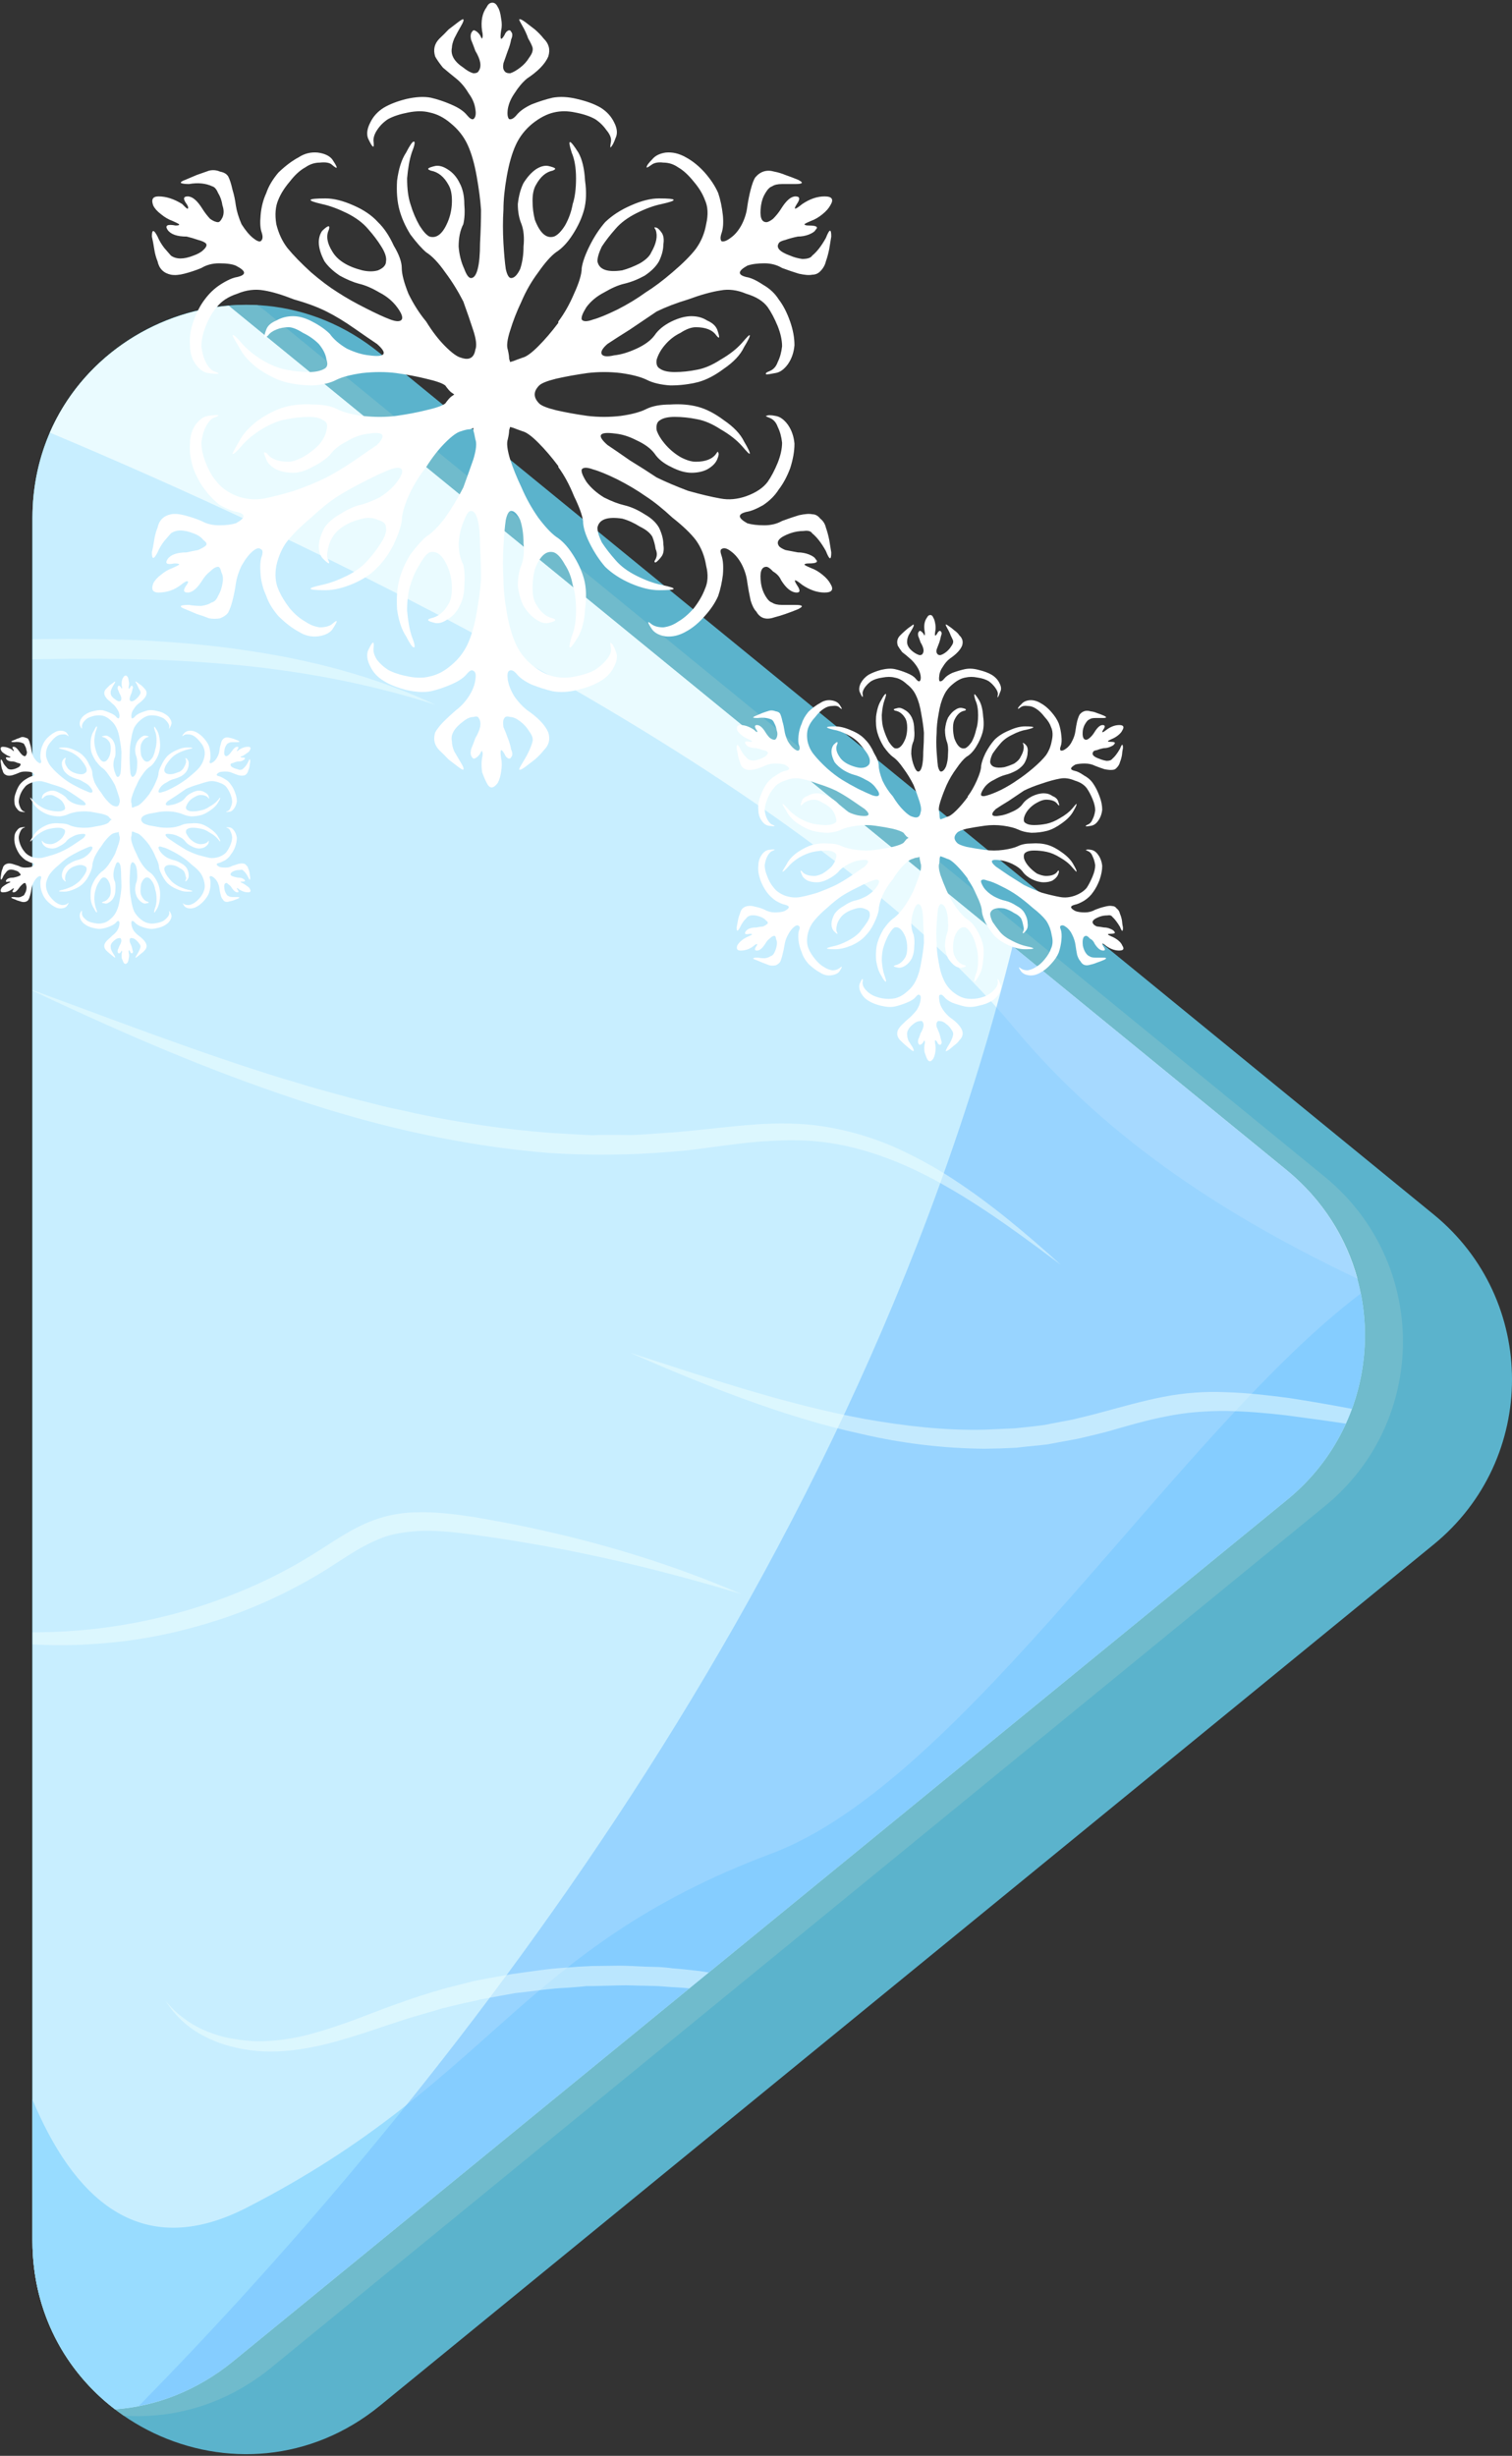<svg version="1.2" xmlns="http://www.w3.org/2000/svg" viewBox="0 0 452 734" width="452" height="734">
	<rect x="0" y="0" width="452" height="734" fill="#333333" stroke="none"/>
	<title>Layer 1</title>
	<defs>
		<clipPath clipPathUnits="userSpaceOnUse" id="cp1">
			<path d="m384.7 448.34l-315.06 257.45c-10.84 8.85-23.09 13.38-35.29 14.29-14.65-11.23-24.65-28.85-24.65-50.33v-514.89c0-35.84 27.81-60.91 58.66-63.49q0.65 0.49 1.28 1l315.06 257.45c31.15 25.45 31.15 73.07 0 98.52z"/>
		</clipPath>
	</defs>
	<style>
		.s0 { fill: #5bb3cc } 
		.s1 { fill: #70bbcc } 
		.s2 { fill: #c8eeff } 
		.s3 { fill: #eafbff } 
		.s4 { fill: #98dcff } 
		.s5 { opacity: .6;fill: #78c3ff } 
		.s6 { fill: #f0fffe } 
		.s7 { fill: #ffffff } 
	</style>
	<g id="Layer 1">
		<g id="&lt;Group&gt;">
			<g id="&lt;Group&gt;">
				<g id="&lt;Group&gt;">
					<g id="Arrows">
						<g id="-e-">
							<path id="&lt;Path&gt;" class="s0" d="m428.6 461.6l-315 257.4c-41.6 34-103.9 4.4-103.9-49.3v-514.8c0-53.7 62.3-83.3 103.9-49.3l315 257.4c31.2 25.5 31.2 73.1 0 98.6z"/>
							<path id="&lt;Path&gt;" class="s1" d="m396 450.2l-315 257.5c-13.4 10.9-29 15.3-44 14.3-16.1-11.1-27.3-29.5-27.3-52.3v-514.8c0-39.2 33.2-65.5 67.3-63.7q2 1.4 4 3.1l315 257.4c31.2 25.5 31.2 73.1 0 98.5z"/>
							<path id="&lt;Path&gt;" class="s2" d="m384.7 448.3l-315.1 257.5c-10.8 8.8-23.1 13.4-35.2 14.3-14.7-11.2-24.7-28.9-24.7-50.4v-514.8c0-35.9 27.8-60.9 58.7-63.5q0.6 0.5 1.2 1l315.1 257.4c31.1 25.5 31.1 73.1 0 98.5z"/>
							<path id="&lt;Path&gt;" class="s3" d="m405.8 382.2c-36.9-17.6-73.7-40.2-102.8-75.2-65.2-78.3-219.7-149-288.1-177.7 9.5-21.8 30.6-36 53.5-37.9q0.6 0.5 1.2 1l315.1 257.4c10.7 8.8 17.8 20.2 21.1 32.4z"/>
							<path id="&lt;Path&gt;" class="s4" d="m9.7 669.7v-42.2c11.8 28.3 31.4 49.1 64.1 32.3 73.7-37.8 81.3-77.5 156.8-105.8 57.5-21.5 121.4-126 176.2-167.4 4.4 22.1-2.9 46.1-22.1 61.7l-315.1 257.5c-10.8 8.8-23.1 13.4-35.2 14.3-14.7-11.2-24.7-28.9-24.7-50.4z"/>
							<path id="&lt;Path&gt;" class="s5" d="m302.7 282.8l82 67c31.1 25.5 31.1 73.1 0 98.5l-315.1 257.5c-8.7 7.1-18.3 11.4-28.1 13.3 80.6-82.1 212.3-240 261.2-436.3z"/>
							<g id="&lt;Clip Group&gt;" clip-path="url(#cp1)">
								<g id="&lt;Group&gt;" style="opacity: .5">
									<path id="&lt;Path&gt;" class="s6" d="m283.4 354.9c-11.7-6.8-24.4-12-37.6-13.6-3.3-0.4-6.6-0.5-9.9-0.5q-5 0.1-10 0.5c-6.7 0.6-13.5 1.7-20.3 2.5-13.8 1.4-27.7 1.7-41.5 0.8-13.8-1.1-27.4-3.3-40.9-6.3-13.4-3-26.6-6.9-39.6-11.4-26-8.9-51.1-20-75.8-31.7 25.7 9.4 51.2 19.3 77.2 27.3 3.3 0.9 6.5 2 9.8 2.9 3.3 0.9 6.5 1.8 9.8 2.7l9.9 2.5c3.3 0.8 6.6 1.4 9.9 2.2 13.3 2.8 26.7 4.8 40.2 5.8l10.1 0.6c0.8 0 1.7 0.1 2.5 0.1l2.5-0.1h5.1c1.7 0 3.4 0.1 5 0l5.1-0.3c3.4-0.3 6.7-0.4 10.1-0.8 6.7-0.6 13.5-1.5 20.5-2 6.9-0.5 14-0.5 20.9 0.6 7 1.1 13.8 3.1 20.2 5.8 6.4 2.8 12.5 6.1 18.3 9.9 11.5 7.5 22 16.4 32.2 25.6-11-8.2-22-16.4-33.7-23.1z"/>
									<path id="&lt;Path&gt;" class="s6" d="m157.2 461.1q-8.2-1.4-16.4-2.5c-5.4-0.7-10.8-1.3-16-1-2.6 0.2-5.2 0.5-7.6 1.1-2.5 0.6-4.8 1.6-7.2 2.8-4.6 2.3-9 5.5-13.9 8.5-9.6 5.8-19.9 10.6-30.6 14.1-10.8 3.5-21.8 5.9-33 6.9-22.4 2.2-45.2-0.7-65.8-8.9 21.4 5.8 43.6 7.2 65.2 4.3 10.8-1.5 21.5-4 31.7-7.6 10.3-3.6 20.2-8.2 29.4-13.9 4.6-2.8 9.2-6.1 14.4-8.7 2.6-1.3 5.5-2.4 8.4-3.1 2.9-0.7 5.9-1.1 8.8-1.1 5.8-0.2 11.5 0.6 17 1.4q8.3 1.4 16.4 3.1c21.8 4.6 43.2 11.1 63.5 19.9-21.2-6.4-42.6-11.7-64.3-15.3z"/>
									<path id="&lt;Path&gt;" class="s6" d="m402.4 425.5c-6-0.9-12-1.7-18-2.5-6-0.7-12-1.2-18-1.3-5.9 0-11.8 0.4-17.6 1.6-5.8 1.1-11.6 2.8-17.5 4.5-3 0.8-6 1.5-9 2.2-3.1 0.6-6.1 1.1-9.2 1.7-3.1 0.4-6.2 0.6-9.3 1l-4.7 0.2c-1.5 0-3.1 0.1-4.7 0.1-12.4-0.1-24.8-1.6-36.8-4.4-12-2.6-23.8-6.3-35.3-10.5-11.5-4.2-22.8-8.9-34-13.8 23.3 7.5 46.4 15.4 70.2 19.8 11.9 2.1 23.9 3.5 35.9 3.2 3-0.1 6-0.3 8.9-0.4 3-0.3 6-0.6 8.9-1 2.9-0.6 5.9-1.1 8.8-1.7 2.9-0.7 5.8-1.4 8.7-2.2 5.9-1.6 11.9-3.3 18-4.5 6.2-1.2 12.6-1.7 18.8-1.4 6.3 0.2 12.5 0.9 18.6 1.7q9.1 1.4 18.1 3.1c24.1 4.7 47.7 11.8 70.3 21.2-23.4-7.1-47.1-12.8-71.1-16.6z"/>
									<path id="&lt;Path&gt;" class="s6" d="m72.4 198.9c-9.8-0.9-19.7-1.6-29.5-1.8q-14.8-0.4-29.6-0.1c-19.7 0.3-39.5 1.1-59.4 1.5-19.8 0.4-39.7 0.3-59.5-1.7 19.8-0.5 39.6-1.7 59.3-3 19.8-1.2 39.6-2.6 59.5-2.8 10-0.1 20 0 29.9 0.4 10 0.6 20 1.4 29.8 2.9 19.8 2.8 39.4 7.9 57.4 16.4-18.9-6.1-38.4-9.8-57.9-11.8z"/>
									<path id="&lt;Path&gt;" class="s6" d="m283.5 616.1c-1.2-0.6-2.3-1.3-3.5-1.8l-3.6-1.6-3.6-1.6-1.8-0.8q-1-0.3-1.9-0.7l-7.3-2.8c-2.5-0.9-5-1.7-7.5-2.5l-3.7-1.3c-1.2-0.4-2.5-0.7-3.8-1-2.5-0.7-5-1.5-7.5-2.1l-7.7-1.7c-10.2-2-20.5-3.8-30.9-4.3l-3.9-0.3-3.9-0.1c-2.6 0-5.2-0.2-7.8-0.1l-7.8 0.2h-2l-1.9 0.2-3.9 0.3c-5.2 0.2-10.4 1.1-15.5 1.6l-7.7 1.4c-1.3 0.3-2.6 0.4-3.8 0.8l-3.8 0.8-3.8 0.9-1.9 0.5c-0.7 0.1-1.3 0.3-1.9 0.5l-7.5 2.2c-2.5 0.7-5 1.6-7.5 2.4l-7.5 2.5c-5.1 1.6-10.2 3.2-15.5 4.2-5.3 1-10.8 1.6-16.2 1.1-5.5-0.5-10.8-1.8-15.6-4.3-4.9-2.4-9-6.2-11.8-10.7 1.7 2.1 3.6 3.9 5.7 5.4 2.1 1.6 4.4 2.8 6.8 3.8 2.4 0.9 4.8 1.7 7.4 2.1q3.8 0.7 7.6 0.8c5.1 0 10.2-0.7 15.2-2 5-1.3 9.9-3 14.8-4.8 9.8-3.8 19.9-7.6 30.3-10.1l3.9-1c1.3-0.3 2.7-0.5 4-0.8l7.9-1.4c5.3-0.7 10.6-1.6 15.9-1.9l4-0.3 2-0.1 2-0.1 8.1-0.1c2.6 0 5.3 0.2 8 0.3l4 0.1c1.3 0.1 2.7 0.2 4 0.4 2.7 0.2 5.3 0.5 8 0.8l7.9 1.2c2.7 0.3 5.3 1 7.9 1.5 2.6 0.6 5.2 1.1 7.8 1.8l7.7 2.1c2.6 0.8 5.1 1.7 7.6 2.5 1.3 0.5 2.5 0.9 3.8 1.3l3.7 1.5 3.7 1.5c1.2 0.5 2.5 1 3.7 1.6l7.2 3.4q0.9 0.4 1.8 0.9l1.7 0.9 3.5 2c4.7 2.4 9.1 5.5 13.5 8.3z"/>
								</g>
							</g>
							<path id="Snowflake copy 6" class="s7" aria-label="E"  d="m246.5 177.1q3.4 0 1.7-2.7-0.7-1.3-2.3-2.6-1.7-1.4-3.4-2-1.7-0.7-2-1 0-0.4 1.3-0.4 3.4 0 2-1.3-0.3-0.7-2-1.4-1.6-0.6-3.3-0.6-2-0.4-3.7-0.7-1.7-0.7-2-1.3-1.3-2 3.4-3.7 2-0.7 4-0.7 2-0.3 2.6 0.7 2.1 1.7 4.1 5.3 1.6 4.1 1.6 0.4-0.3-1.7-0.6-3.7-0.4-2-1-3.7-0.4-1.7-1.7-2.7-1-1.3-2.4-1.3-1.3-0.3-4 0.3-2.3 0.7-5 1.7-2.3 1.3-5.3 1.3-3.1 0-5.1-0.6-4.3-2.4-0.3-3.4 2-0.3 5-2 3-2 4.7-4.7 2-2.6 3.4-6.3 1.3-4 1.3-7.4-0.3-3.3-2-5.7-1.7-2.3-3.7-2.6-2-0.4-2.7 0-0.6 0 1 0.6 1.7 0.7 2.4 2.7 1 2 1.3 4.7 0 2.7-1.3 6-1.4 3.4-3 5.7-2 2.7-6.4 4.3-4 1.4-7.7 0.7-4-0.7-9.7-2.3-5.3-2-9.4-4-3.6-2.4-8-5.1-4.3-3-6.7-4.6-5-4.4 2.4-3.4 3 0.3 6.3 2 3.7 1.7 5.4 4 1.6 2.4 5 4 3.3 1.7 6 1.7 2.7 0 4.7-1 2.3-1.3 3-3 0.7-1.7 0.3-2 0-0.7-0.6 0.3-1.7 2.4-6.1 2.4-2 0-4.6-1.4-2.7-1.6-4.7-4-1.7-2-2.4-4-0.3-2.3 1-3 1.4-1 4.4-1 3.3 0 6.7 0.7 3.3 0.6 7 3 4 2.3 6.4 5 2.3 2.7 2.3 2.3 0.3-0.3-1.7-3.7-1.6-3.3-6-6.3-4-3-7.7-4-3.7-1-8.3-0.7-4.4 0-7.1 1.3-2.7 1.4-7.7 2.1-5 0.6-10 0-5-0.7-9.4-1.7-4-1-5-2-2.7-2.7 0-5.4 1-1 5-2 4.4-1 9.4-1.7 5-0.6 10 0 5 0.7 7.7 2 2.7 1.4 7.1 1.7 4.3 0 8.3-1 3.7-1 7.7-4 4.4-3 6-6.4 2-3.3 1.7-3.6 0-0.4-2.3 2.3-2.4 2.7-6.4 5-3.7 2.4-7 3-3.4 0.7-6.7 0.7-3 0-4.4-1-1.3-0.7-1-2.7 0.7-2.3 2.4-4.3 2-2.4 4.7-3.7 2.6-1.7 4.6-1.7 4.4 0 6.1 2.4 1.6 2 0.3-1.7-0.7-1.7-3-2.7-2-1.3-4.7-1.3-2.7 0-6 1.6-3.4 1.7-5 4.1-1.7 2.3-5.4 4-3.7 1.7-6.7 2-3 0.7-3.7-0.3-0.6-1.1 1.7-3.1 2.4-1.6 6.7-4.3 4.4-3 8-5.4 4.1-2 9.4-3.6 5.7-2.1 9.7-2.7 3.7-0.7 7.7 1 4.4 1.3 6.4 4 1.6 2.3 3 5.7 1.3 3.3 1.3 6-0.3 2.7-1.3 4.7-0.7 2-2.4 2.7-1.6 0.6-1 1 0.7 0 2.7-0.4 2-0.3 3.7-2.6 1.7-2.4 2-5.7 0-3.4-1.3-7.1-1.4-4-3.4-6.6-1.7-2.7-4.7-4.4-3-2-5-2.3-4-1 0.3-3.4 2-0.7 5.1-0.7 3 0 5.3 1.4 2.7 1 5 1.7 2.7 0.6 4 0.3 1.4 0 2.4-1 1.3-1.3 1.7-3 0.6-1.7 1-3.7 0.3-2 0.6-3.7 0-3.7-1.6 0.4-2 3.6-4.1 5.3-0.6 1-3 1-2-0.3-3.6-1-4.7-1.7-3.4-3.7 0.3-0.6 2-1 1.7-0.6 3.7-1 1.7 0 3.3-0.6 1.7-0.7 2-1.4 1.4-1.3-2-1.3-1.3 0-1.3-0.4 0.3-0.3 2-1 1.7-0.6 3.4-2 1.6-1.3 2.3-2.6 1.7-2.7-1.7-2.7-3.3 0-6.7 2.3-3.3 2.7-1.6 0 1.6-2.3-0.4-2.3-2 0-4.3 3.7-1 1.6-2.4 3-1.3 1-2 1-2.3 0-1.6-5 0.3-2.1 1.3-3.7 1-1.7 2-2 1-0.7 3-0.7 2 0 4 0 3.4 0 0.7-1.3-1.7-0.7-3.7-1.4-1.7-0.7-3.3-1-3.4-1-5.7 1.7-0.7 1-1.4 3.7-0.6 2.3-1 5-0.3 2.7-1.6 5.3-1.4 2.7-3.4 4.1-1.7 1.3-2.7 1-0.6-0.7 0-2.4 0.7-2 0.4-5.3-0.4-3.7-1.4-6.7-1.3-3-4-6.1-2.7-3-5.7-4.6-3-1.7-6-1.4-2.7 0.4-4 2-1.7 1.7-1.7 2.4 0 0.3 1.4-0.7 1.3-1 3.6-0.7 2.4 0 4.4 1.4 2.3 1.3 4.7 4.3 2.3 2.7 3.3 5.4 1.4 3 0.4 7.3-0.7 4.1-3.1 7.4-2.3 3-7 7-4.3 3.7-8 6-3.7 2.7-8.4 5.1-4.7 2.3-7.3 3-2.7 1-3.4 0-0.3-1 1.4-3.7 2-2.7 5.3-4.4 3.4-2 6-2.6 3-0.7 6.1-2.4 3-2 4.3-4.3 1.3-2.7 1.3-5 0.4-2.4-0.6-3.7-1-1.4-1.7-1.4-0.7-0.3 0 0.7 1 2.7-1.3 6.7-0.7 1.7-3.4 3.3-2.7 1.4-5.3 2.1-6.7 1-7.4-2.7 0-1.7 1.3-4.4 1.7-2.6 4.1-5.3 2.3-2.7 6.3-4.7 4-2 7.4-2.7 7.7-1.7-0.7-1.7-3.7 0-8.4 2.1-4.6 2-7.7 5-2.6 3-4.6 7-2 4-2.4 6.7 0 2.7-2.3 7.7-2 4.7-4.7 8.3v0.4q-3 4-6 7-3 3-4.7 3.4-1.7 0.6-2.7 1-1 0.3-1 0.3 0 0-0.3-1 0-1-0.4-2.7-0.6-1.7 0.7-5.7 1.3-4.3 3.4-8.7 2-4.7 5-8.7 3-4.3 5.3-6 2.7-1.7 5-5.3 2.4-3.7 3.4-7.4 1-3.7 0.3-8.7-0.3-5.4-2-8.4-4-6.3-2 0 1.3 3 1.3 7.7 0 4.7-1 7.7-0.6 3.4-2.3 6.4-1.7 2.7-3.3 3.3-3.4 1-5.7-5-0.7-2.7-0.7-5.7 0-3 1-4.7 2-3.7 5-4.3 1-0.4 0.7-0.7-0.3-0.3-2-0.7-1.7-0.3-3.7 1-2 1.4-3.7 4.1-1.3 2.6-1.7 6.3 0 3.4 1.1 6 1 2.7 0.6 6.7 0 3.7-1 6.7-1.3 2.7-2.7 2.7-1 0-1.6-2.7-0.4-2.7-0.7-7.7-0.3-5.3 0-10 0-4.4 1-10 1-5.7 2.7-9.4 1.7-3.7 5-6.4 3.3-2.6 6.4-3.3 3-0.7 6.3 0 3.7 0.7 6 2 2 1.3 3.4 3.3 1.7 2 1.3 3.7-0.3 1.7 0 1.4 0.7-0.7 1.4-2.7 1-2-0.4-4.7-1.3-2.7-4-4.4-2.7-1.6-7-2.6-4-1-7.4-0.4-3 0.7-6.3 2-3 1.4-4.4 3.1-1.3 1.6-2.3 1.3-0.7-0.7-0.4-3 0.4-2.4 2-4.7 1.7-2.7 3.7-4.4 5-3.3 6.4-6.6 1-3.1-1.4-5.4-1-1.3-2.6-2.7-1.7-1.3-3-2.3-1.4-1-1.7-0.7 0 0.3 1 2 1 1.7 1.7 3.7 1 1.7 1.3 2.7 0.3 1.3-1 3-1 1.7-2.7 3-1.7 1.3-3 1.7-1.3 0-1.7-0.7-0.6-0.7-0.3-2.3 0.7-2 1.3-3.7 0.7-1.7 1-3.4 0.7-1.6 0-2.3-0.3-0.7-1-0.3-0.6 0.3-1 1.3-1.6 2.7-1-1.3 0.4-1.7 0-3.7-0.3-2.4-1-3.4-0.6-1.3-1.6-1.3-1.1 0-1.7 1.3-2 2.7-1.4 7.1 0.4 1.6 0 2.3 0 0.3-0.6-1-0.7-1-1.4-1.3-0.6-0.4-1 0.3-0.6 0.7-0.3 2.3 0.7 1.7 1.3 3.4 2.4 4 1 6-0.3 0.7-1.6 0.7-1.4-0.4-3-1.7-4.1-2.7-3.4-6 0-1 0.7-2.7 1-2 2-3.7 1-1.7 0.7-2 0-0.3-1.4 0.7-1.3 1-3 2.3-1.3 1.4-2.7 2.7-2.3 2.3-1.3 5.4 0.7 1.3 2.3 3.3 2 1.7 4 3.3 2.1 1.7 3.7 4.4 1.7 2.3 2 4.7 0.4 2.3-0.6 3-0.7 0.3-2-1.3-1.4-1.7-4.7-3.1-3-1.3-6-2-3.1-0.6-7.4 0.4-4 1-6.7 2.6-2.7 1.7-4 4.4-1.4 2.7-0.7 4.7 2 4.3 1.7 1.3-0.3-1.7 1-3.7 1.3-2 3.3-3.3 2.4-1.3 6.1-2 3.6-0.7 6.3 0 3.4 0.7 6.4 3.3 3.3 2.7 5 6.4 1.7 3.7 2.7 9.4 1 5.6 1.3 10 0 4.7-0.3 10 0 5-0.7 7.7-0.7 2.7-2 2.7-1 0-2-2.7-1.4-3-1.7-6.7 0-4 1.4-6.7 0.6-2.6 0.3-6 0-3.7-1.4-6.3-1.3-2.7-3.6-4.1-2-1.3-3.7-1-1.7 0.4-2 0.7-0.4 0.3 0.7 0.7 3.3 0.6 5.3 4.3 1 1.7 1 4.7 0 3-1 5.7-2.3 6-5.7 5-1.3-0.6-3-3.3-1.7-3-2.7-6.4-1-3-1-7.7 0.4-4.7 1.4-7.7 1.3-3.3 0.6-3.3-0.6 0-2.3 3.3-2 3-2.7 8.4-0.3 5 0.7 8.7 1 3.7 3.3 7.4 2.7 3.6 4.7 5.3 2.7 1.7 5.7 6 3 4 5.4 8.7 1.6 4.4 3 8.7 1.3 4 0.6 5.7-0.6 3.7-4.3 2.4-1.7-0.4-4.7-3.4-3-3-5.7-7.4-3-3.6-5.3-8.3-2-5-2-7.7 0-2.7-2.4-6.7-2-4.4-4.7-7-2.7-3-7.3-5-4.7-2.1-8.4-2.1-8.4 0-1 1.7 3.3 0.7 7.4 2.7 4 2 6.3 4.7 2.4 2.7 4 5.3 1.7 2.7 1.4 4.4 0 1.7-2.4 2.7-2 0.6-4.7 0-6.7-1.7-9-5.7-2.3-3.7-1-6.4 0.7-2.3-2 0.3-2.3 3.4 0.7 9.1 1.6 2.3 4.6 4.3 3.1 1.7 5.7 2.4 2.7 0.6 6.1 2.6 3.3 1.7 5.3 4.4 2 2.7 1.4 3.7-0.7 1-3.4 0-2.7-1-7.4-3.4-4.6-2.3-8.3-4.7-3.7-2.3-8-6-4.4-4-7.1-7.3-2.3-3-3.3-7.1-0.7-4.3 0.6-7.3 1.1-2.7 3.4-5.4 2.3-3 4.7-4.3 2-1.4 4.3-1.4 2.7-0.3 3.7 0.7 2.7 2.3 0-1.7-1.3-1.6-4.3-2-3.1-0.3-5.7 1.4-3 1.6-6.1 4.6-2.6 3.1-3.6 6.1-1.4 3-1.7 6.7-0.3 3.3 0.3 5 0.7 2-0.3 2.7-0.7 0.3-2.3-1-1.7-1.4-3.4-4.1-1.3-3-1.7-5.6-0.3-2.4-1-4.7-0.6-2.7-1.3-4-0.7-1.1-2.4-1.4-1.6-0.7-3.3-0.3-1.7 0.6-3.7 1.3-1.7 0.7-3.3 1.4-1.7 0.6-1.4 1 0.7 0.3 2.4 0.3 4-0.7 7 0.7 1 0.3 1.7 2 1 1.6 1.3 3.7 0.7 2 0 3.6-0.7 1.4-1.3 1.4-1 0-2.4-1-1.3-1.4-2.3-3-2.3-3.7-4.4-3.7-2 0-0.3 2.3 0.7 1 0.3 1.4-0.3 0-1.6-1.4-3.7-2.3-7.1-2.3-2.6 0-1.6 2.7 0.6 1.3 2.3 2.6 1.7 1.4 3.4 2 1.6 0.7 2 1 0.3 0.4-1 0.4-3.7-0.7-2.4 1.3 1.4 2 5.7 2 1.7 0.4 3.4 1 1.6 0.4 2.3 1 0.7 0.7-0.7 2-1 1-3 1.7-4.3 1.7-6.7 0-0.6-0.7-2-2.3-1.3-1.7-2-3.4-1.7-3.3-1.7 0 0.4 1.7 0.7 3.7 0.3 2 1 3.7 0.7 3.3 4 4 1.7 0.3 4-0.3 2.7-0.7 5.1-1.7 2.3-1.4 5.3-1.4 3.4 0 5 0.7 4.7 2.4 0.4 3.4-2 0.3-5.1 2.3-2.6 1.7-4.6 4.4-2 2.6-3.4 6.6-1.3 3.7-1 7.1 0 3.3 1.7 5.7 1.7 2.3 3.7 2.6 5.3 0.7 1.6-0.6-1.3-0.7-2.3-2.7-1-2-1.3-4.7 0-2.7 1.3-6 1.3-3.4 3.3-5.7 2.1-2.7 6.1-4 4-1.7 8-1 3.7 0.6 9 2.7 5.7 1.6 9.7 3.6 4 2 8.4 5.1 4.3 3 6.7 4.6 5 4.4-2.4 3.4-3-0.3-6.6-2-3.4-2-5.1-4.4-2-2-5.3-3.7-3-1.6-5.7-1.6-2.7 0-5 1.3-2.4 1-3 2.7-1.4 3.7 0.6 1.7 0.7-1 2.4-1.7 1.7-0.7 3.7-0.7 1.6 0 4.3 1.7 2.7 1.3 4.7 3.3 2 2.4 2.3 4.7 0.7 2-0.6 2.7-1.7 1-4.7 1-3 0-6.7-0.7-3.4-0.6-7.4-3-3.7-2.3-6-5-2.3-2.7-2.7-2.3 0 0.3 2 3.6 1.7 3.4 5.7 6.4 4.4 3 8.1 4 4 1 8.3 1 4.4-0.3 7-1.7 2.7-1.3 7.7-2 5.4-0.6 10.1 0 5 0.7 9 1.7 4.4 1 5.7 2 1 1.4 1.7 2 1 0.7 1 0.7 0 0-1 0.7-0.7 0.6-1.7 2-1.3 1-5.7 2-4 1-9 1.7-4.7 0.6-10.1 0-5-0.7-7.7-2.1-2.6-1.3-7-1.3-4.3-0.3-8.3 0.7-3.7 1-8.1 4-4 3-5.7 6.3-2 3.4-2 3.7 0.4 0.4 2.7-2.3 2.3-2.7 6-5 4-2.4 7.4-3 3.7-0.7 6.7-0.7 3 0 4.3 1 1.7 0.7 1 3-0.3 2-2.3 4.4-2 2-4.7 3.6-2.7 1.4-4.3 1.4-4.7 0-6.4-2.4-0.7-0.6-1-0.3 0 0.3 0.7 2 0.6 1.7 3 3 2.3 1 5 1 2.7 0 5.7-1.7 3.3-1.6 5.3-3.6 1.7-2.4 5.1-4.1 3.3-2 6.6-2.3 6.7-1 2.4 3.4-2.4 1.6-6.7 4.6-4.4 3-8.4 5.1-4 2-9.7 4-5.3 1.6-9 2.3-4 0.7-8-0.7-4-1.6-6.1-4.3-2-2.3-3.3-5.7-1.3-3.3-1.3-6 0.3-2.7 1.3-4.7 1-2 2.3-2.7 3.7-1.3-1.6-0.6-2 0.3-3.7 2.6-1.7 2.4-1.7 5.7-0.3 3.4 1 7.4 1.4 3.7 3.4 6.3 2 2.7 4.6 4.7 3.1 1.7 5.1 2 4 1-0.4 3.4-2 0.6-5 0.6-3 0-5.3-1.3-2.4-1-5.1-1.7-2.3-0.6-4-0.3-3.3 0.7-4 4-0.7 1.7-1 3.7-0.3 2-0.7 3.7 0 3.3 1.7 0 0.7-1.7 2-3.4 1.4-1.6 2-2.3 2.4-1.7 6.7 0 2 0.7 3 2 1.4 1 0.7 1.7-0.7 0.6-2.3 1.3-1.7 0.3-3.4 0.7-4.3 0-5.7 2-1.3 2 2 1.3 1.7 0 1.4 0.4-0.4 0.3-2 1-1.7 0.6-3.4 2-1.7 1.3-2.3 2.6-1 2.7 1.6 2.7 3.7 0 6.7-2.3 1.7-1.4 2-1 0.4 0-0.3 1-1.7 2.3 0.3 2.3 2.1 0 4.4-3.7 1-1.6 2.3-2.6 1.4-1.4 2.4-1.4 0.6 0 1 1.7 0.7 1.3 0.3 3.3-0.3 2-1.3 3.7-0.7 1.7-2 2-1 0.7-3 1-2 0-3.7-0.3-2 0-2.4 0.3-0.3 0.4 1.4 1 1.6 0.7 3.3 1.4 2 0.6 3.7 1.3 1.7 0.3 3.3 0 1.7-0.7 2.4-1.7 0.7-1.3 1.3-3.6 0.7-2.7 1-5.1 0.4-2.6 1.7-5.3 1.7-3 3.4-4.4 1.6-1.3 2.3-0.6 1 0.3 0.3 2.3-0.6 1.7-0.3 5.4 0.3 3.3 1.7 6.3 1 3 3.6 6 3.1 3.1 6.1 4.7 2.6 1.7 5.7 1.4 3-0.4 4.3-2 2.7-4.1 0-1.7-1.3 1-3.7 1-2.3-0.3-4.3-1.7-2.4-1.3-4.7-4-2.3-3-3.4-5.7-1.3-3-0.6-7 1-4.4 3.3-7.4 2.7-3.3 7.1-7 4.3-4 8-6.4 3.7-2.3 8.3-4.6 4.7-2.4 7.4-3.4 2.7-1 3.4 0 0.6 1-1.4 3.7-2 2.7-5.3 4.7-3.4 1.7-6.1 2.3-2.6 0.7-5.7 2.7-3 1.7-4.6 4-3 5.7-0.7 9 3 3.1 1.7 0.4-0.4-1 0-2.7 0.3-2 1.3-3.7 2.3-4 9-5.7 2.7-0.6 4.7 0.4 2.4 0.6 2.4 2.3 0.3 1.7-1.4 4.4-1.6 2.6-4 5.3-2.3 2.7-6.3 4.7-4.1 2-7.4 2.7-7.4 1.6 1 1.6 3.7 0 8.4-2 4.6-2 7.3-5 2.7-2.7 4.7-6.7 2-4.3 2.4-7 0-2.7 2-7.4 2.3-5 5.3-8.7 2.7-4.3 5.7-7.3 3-3 4.7-3.4 1.7-0.6 2.7-0.6 1-0.4 1-0.4 0-0.3 0 0.7 0.3 1 0.6 2.7 0.7 1.7-0.6 6-1.4 4-3 8.4-2.4 4.7-5.4 9-3 4-5.7 5.7-2 1.7-4.7 5.3-2.3 3.7-3.3 7.4-1 3.7-0.7 9 0.7 5.1 2.7 8.1 1.7 3.3 2.3 3.3 0.7 0-0.6-3.3-1-3-1.4-7.7 0-4.7 1-7.7 1-3.4 2.7-6 1.7-3.1 3-3.7 3.4-1 5.7 5 1 2.7 1 5.7 0 3-1 4.7-2 3.6-5.3 4.3-1.1 0.3-0.7 0.7 0.3 0.3 2 0.7 1.7 0.3 3.7-1.1 2.3-1.3 3.6-4 1.4-2.6 1.4-6 0.3-3.7-0.3-6.3-1.4-2.7-1.4-6.4 0.3-4 1.7-7 1-2.7 2-2.7 1.3 0 2 2.7 0.7 2.6 0.7 8 0.3 5 0.3 9.7-0.3 4.4-1.3 10-1 5.7-2.7 9.4-1.7 3.7-5 6.4-3 2.6-6.4 3.3-2.7 0.7-6.3 0-3.7-0.7-6.1-2-2-1.3-3.3-3-1.3-2-1-3.7 0.3-3.3-1.7 1-0.7 2 0.7 4.7 1.3 2.7 4 4.3 2.7 1.7 6.7 2.7 4.3 1 7.4 0.4 3-0.7 6-2 3.3-1.4 4.7-3.1 1.3-1.6 2-1 1 0.4 0.6 2.7-0.3 2.4-2 5-1.6 2.4-3.7 4-2 1.7-4 3.7-1.6 1.7-2.3 3-1 3.1 1.3 5.4 1.4 1.3 2.7 2.7 1.7 1.3 3 2.3 1.4 1 1.4 0.7 0.3-0.4-0.7-2-1-1.7-2-3.4-0.7-1.6-0.7-3-0.7-3 3.4-6 1.6-1.3 3-1.3 1.3-0.4 1.6 0.3 1.4 2-1 6-0.6 1.7-1.3 3.4-0.3 1.6 0.3 2.3 0.4 0.7 1 0.3 0.7-0.3 1.4-1.3 0.6-1.3 0.6-0.7 0.4 0.4 0 2-0.3 1.7 0 4.1 0.7 2 1.4 3.3 1.3 2.7 3.3 0 0.7-1.3 1-3.3 0.4-2.4 0-4.1-0.6-4 1-1.3 0.4 1 1 1.3 0.7 0.4 1-0.3 0.7-0.7 0-2.3-0.3-1.7-1-3.4-0.6-1.7-1.3-3.3-0.3-2 0.3-2.7 0.4-0.7 1.7-0.3 1.3 0 3 1.3 1.7 1.3 2.7 3 1.3 1.7 1 3-0.7 2.7-3 6.4-1 1.6-1 2 0.3 0.3 1.7-0.7 1.3-1 3-2.3 1.6-1.4 2.6-2.7 2.4-2.3 1.4-5.4-1.4-3.3-6.4-6.7-2-1.6-3.7-4-1.6-2.6-2-5-0.3-2.3 0.4-2.7 1-0.6 2.3 1 1.4 1.7 4.4 3.1 3.3 1.3 6.3 2 3.4 0.6 7.4-0.4 4.3-1 7-2.7 2.7-1.6 4-4.3 1.4-2.7 0.4-4.7-0.7-2-1.4-2.3-0.3-0.4 0 1.3 0.4 1.7-1.3 3.7-1.4 1.7-3.4 3-2.3 1.3-6 2-3.3 0.7-6.3 0-3.1-0.7-6.4-3.3-3.3-2.7-5-6.4-1.7-3.7-2.7-9.4-1-5.6-1-10-0.3-4.7 0-9.7 0.3-5.4 0.7-8 0.6-2.7 1.6-2.7 1.4 0 2.7 2.7 1 3 1 7 0.4 3.7-0.6 6.4-1.1 2.6-1.1 6.3 0.4 3.4 1.7 6 1.7 2.7 3.7 4 2 1.4 3.7 1.1 1.7-0.4 2-0.7 0.3-0.4-0.7-0.7-3-0.7-5-4.3-1-1.7-1-4.7 0-3 0.7-5.7 2.3-6 5.7-5 1.6 0.6 3.3 3.7 1.7 2.6 2.3 6 1 3 1 7.7 0 4.7-1.3 7.7-2 6.7 2 0 1.7-3 2-8.1 0.7-5.3-0.3-9-1-3.7-3.4-7.4-2.3-3.6-5-5.3-2.3-1.7-5.3-5.7-3-4.3-5-9-2.1-4.4-3.4-8.4-1.3-4.3-0.7-6 0.4-1.7 0.4-2.7 0.3-1 0.3-1 0 0 1 0.3 1 0.4 2.7 1 1.7 0.4 4.7 3.4 3 3 6 7v0.3q2.7 3.7 4.7 8.7 2.3 4.7 2.7 7.4 0 2.7 2 6.7 2 4 4.6 7 3.1 3 7.7 5 4.7 2 8.4 2 8.4 0 0.7-1.6-3.4-0.7-7.4-2.7-4-2-6.3-4.7-2.4-2.7-4.1-5.3-1.3-2.7-1.3-4.4 0.7-3.7 7.4-2.7 2.6 0.7 5.3 2.4 2.7 1.3 3.7 3 0.7 1.7 1 3.7 0.7 1.6 0 3-0.7 1 0 1 0.7-0.4 1.7-1.7 1-1.3 0.6-3.7 0-2.3-1.3-5-1.3-2.3-4.3-4-3.1-2-6.1-2.7-2.6-0.6-6-2.3-3.3-2-5.3-4.7-1.7-2.7-1.4-3.7 0.7-1 3.4 0 2.6 0.7 7.3 3 4.7 2.4 8.4 5 3.7 2.4 8 6.4 4.7 3.7 7 6.7 2.4 3.3 3.1 7.7 1 4-0.4 7-1 2.7-3.3 5.7-2.4 2.7-4.7 4-2 1.4-4.4 1.7-2.3 0-3.6-1-2-1.7 0.3 1.7 1.3 1.6 4 2 3 0.3 6-1.4 3-1.6 5.7-4.7 2.7-3 4-6 1-3 1.4-6.3 0.3-3.7-0.4-5.7-0.6-1.7 0-2 1-0.7 2.7 0.6 2 1.4 3.4 4.1 1.3 2.6 1.6 5.3 0.4 2.7 1 5.4 0.7 2.3 1.7 3.3 1.7 3 5.4 1.7 1.6-0.4 3.3-1 2-0.7 3.7-1.4 2.7-1.3-0.7-1.3-1.6 0-4 0-2 0-3-0.7-1-0.3-2-2-1-1.7-1.3-3.7-0.7-5 1.6-5 0.7 0 2 1.4 1.7 1 2.4 2.6 2.3 3.7 4.7 3.7 1.6 0 0-2.3-1.7-2.7 1.6 0 3.4 2.3 6.7 2.3z"/>
							<path id="Snowflake copy 7" class="s7" aria-label="E"  d="m334.6 284.1q1.9 0 0.9-1.5-0.3-0.8-1.3-1.6-0.9-0.7-1.9-1.1-0.9-0.4-1.1-0.6 0-0.2 0.7-0.2 1.9 0 1.2-0.7-0.2-0.4-1.2-0.8-0.9-0.4-1.9-0.4-1.1-0.2-2.1-0.3-0.9-0.4-1.1-0.8-0.8-1.1 1.9-2.1 1.1-0.4 2.3-0.4 1.1-0.2 1.5 0.4 1.1 1 2.3 3 0.9 2.3 0.9 0.2-0.2-0.9-0.3-2.1-0.2-1.1-0.6-2-0.2-1-1-1.6-0.5-0.7-1.3-0.7-0.8-0.2-2.3 0.2-1.3 0.3-2.8 0.9-1.4 0.8-3.1 0.8-1.7 0-2.8-0.4-2.5-1.3-0.2-1.9 1.1-0.2 2.8-1.2 1.7-1.1 2.7-2.6 1.1-1.5 1.9-3.6 0.8-2.3 0.8-4.2-0.2-1.9-1.2-3.3-0.9-1.3-2.1-1.5-1.1-0.2-1.5 0-0.4 0 0.6 0.4 0.9 0.4 1.3 1.5 0.6 1.2 0.8 2.7 0 1.5-0.8 3.4-0.8 1.9-1.7 3.3-1.2 1.5-3.6 2.4-2.3 0.8-4.4 0.4-2.3-0.4-5.5-1.3-3.1-1.2-5.3-2.3-2.1-1.3-4.6-2.9-2.5-1.7-3.8-2.6-2.9-2.5 1.3-1.9 1.7 0.2 3.6 1.1 2.1 1 3.1 2.3 0.9 1.3 2.8 2.3 1.9 0.9 3.5 0.9 1.5 0 2.6-0.5 1.3-0.8 1.7-1.8 0.4-0.9 0.2-1.1 0-0.4-0.4 0.2-0.9 1.3-3.4 1.3-1.1 0-2.7-0.7-1.5-1-2.6-2.3-1-1.2-1.3-2.3-0.2-1.3 0.5-1.7 0.8-0.6 2.5-0.6 1.9 0 3.8 0.4 1.9 0.4 4 1.7 2.3 1.3 3.6 2.9 1.3 1.5 1.3 1.3 0.2-0.2-0.9-2.1-1-1.9-3.4-3.6-2.3-1.7-4.4-2.3-2.1-0.6-4.8-0.4-2.4 0-4 0.8-1.5 0.7-4.3 1.1-2.9 0.4-5.7 0-2.9-0.4-5.4-0.9-2.3-0.6-2.8-1.2-1.5-1.5 0-3 0.5-0.6 2.8-1.2 2.5-0.5 5.4-0.9 2.8-0.4 5.7 0 2.8 0.4 4.3 1.1 1.6 0.8 4 1 2.5 0 4.8-0.6 2.1-0.6 4.4-2.3 2.4-1.7 3.4-3.6 1.1-1.9 0.9-2.1 0-0.2-1.3 1.4-1.3 1.5-3.6 2.8-2.1 1.3-4 1.7-1.9 0.4-3.8 0.4-1.7 0-2.5-0.6-0.7-0.3-0.5-1.5 0.3-1.3 1.3-2.5 1.1-1.3 2.6-2.1 1.6-0.9 2.7-0.9 2.5 0 3.4 1.3 1 1.2 0.2-0.9-0.4-1-1.7-1.5-1.1-0.8-2.6-0.8-1.6 0-3.5 0.9-1.9 1-2.8 2.3-1 1.4-3.1 2.3-2.1 1-3.8 1.2-1.7 0.3-2.1-0.2-0.3-0.6 1-1.8 1.3-0.9 3.8-2.4 2.5-1.7 4.6-3.1 2.2-1.1 5.3-2.1 3.2-1.1 5.5-1.5 2.1-0.4 4.4 0.6 2.4 0.7 3.6 2.3 0.9 1.3 1.7 3.2 0.8 1.9 0.8 3.4-0.2 1.6-0.8 2.7-0.4 1.1-1.3 1.5-1 0.4-0.6 0.6 0.4 0 1.5-0.2 1.2-0.2 2.1-1.5 1-1.4 1.2-3.3 0-1.9-0.8-4-0.8-2.2-1.9-3.8-1-1.5-2.7-2.4-1.7-1.2-2.8-1.4-2.3-0.5 0.2-1.9 1.1-0.3 2.8-0.3 1.7 0 3.1 0.7 1.5 0.6 2.8 1 1.5 0.3 2.3 0.2 0.8 0 1.3-0.6 0.8-0.8 1-1.7 0.4-1 0.6-2.1 0.1-1.2 0.3-2.1 0-2.1-0.9 0.2-1.2 2.1-2.3 3-0.4 0.6-1.7 0.6-1.2-0.2-2.1-0.6-2.7-0.9-1.9-2.1 0.2-0.4 1.1-0.5 1-0.4 2.1-0.6 1 0 1.9-0.4 1-0.4 1.2-0.8 0.7-0.7-1.2-0.7-0.7 0-0.7-0.2 0.2-0.2 1.1-0.6 1-0.4 1.9-1.1 1-0.8 1.3-1.5 1-1.6-0.9-1.6-1.9 0-3.8 1.4-1.9 1.5-1 0 1-1.4-0.2-1.4-1.1 0-2.4 2.1-0.6 1-1.4 1.7-0.7 0.6-1.1 0.6-1.3 0-1-2.8 0.2-1.2 0.8-2.1 0.6-1 1.2-1.2 0.5-0.4 1.7-0.4 1.1 0 2.2 0 1.9 0 0.4-0.7-0.9-0.4-2.1-0.8-0.9-0.4-1.9-0.5-1.9-0.6-3.2 0.9-0.4 0.6-0.8 2.1-0.3 1.3-0.5 2.8-0.2 1.6-1 3.1-0.7 1.5-1.9 2.3-0.9 0.7-1.5 0.5-0.4-0.3 0-1.3 0.4-1.1 0.2-3-0.2-2.1-0.8-3.8-0.7-1.7-2.3-3.5-1.5-1.7-3.2-2.6-1.7-1-3.4-0.8-1.5 0.2-2.3 1.2-1 0.9-1 1.3 0 0.2 0.8-0.4 0.8-0.6 2.1-0.4 1.3 0 2.5 0.8 1.3 0.8 2.6 2.5 1.4 1.5 1.9 3 0.8 1.7 0.2 4.2-0.4 2.3-1.7 4.2-1.3 1.7-4 4-2.5 2.1-4.5 3.4-2.1 1.5-4.8 2.9-2.7 1.3-4.2 1.7-1.5 0.5-1.9 0-0.2-0.6 0.8-2.1 1.1-1.6 3-2.5 1.9-1.1 3.4-1.5 1.7-0.4 3.5-1.4 1.7-1.1 2.4-2.4 0.8-1.6 0.8-2.9 0.2-1.3-0.4-2.1-0.6-0.7-0.9-0.7-0.4-0.2 0 0.3 0.5 1.6-0.8 3.8-0.4 1-1.9 2-1.5 0.7-3 1.1-3.8 0.6-4.2-1.5 0-1 0.7-2.5 1-1.5 2.3-3 1.3-1.6 3.6-2.7 2.3-1.2 4.2-1.5 4.4-1-0.4-1-2.1 0-4.7 1.2-2.7 1.1-4.4 2.8-1.5 1.7-2.7 4-1.1 2.3-1.3 3.8 0 1.5-1.3 4.4-1.2 2.7-2.7 4.7v0.2q-1.7 2.3-3.4 4-1.7 1.7-2.7 1.9-0.9 0.4-1.5 0.6-0.6 0.2-0.6 0.2 0 0-0.2-0.6 0-0.5-0.1-1.5-0.4-1 0.3-3.2 0.8-2.5 1.9-5 1.2-2.6 2.9-4.9 1.7-2.5 3-3.5 1.6-0.9 2.9-3 1.3-2.1 1.9-4.2 0.6-2.1 0.2-4.9-0.2-3.1-1.2-4.8-2.2-3.6-1.1 0 0.8 1.7 0.8 4.4 0 2.7-0.6 4.4-0.4 1.9-1.3 3.6-1 1.5-1.9 1.9-2 0.6-3.3-2.9-0.4-1.5-0.4-3.2 0-1.7 0.6-2.7 1.1-2.1 2.9-2.4 0.5-0.2 0.3-0.4-0.1-0.2-1.1-0.4-1-0.2-2.1 0.6-1.1 0.7-2.1 2.3-0.7 1.5-0.9 3.6 0 1.9 0.5 3.4 0.6 1.5 0.4 3.8 0 2.1-0.6 3.8-0.7 1.5-1.5 1.5-0.5 0-0.9-1.5-0.2-1.5-0.4-4.4-0.2-3 0-5.7 0-2.5 0.6-5.7 0.5-3.2 1.5-5.3 0.9-2.1 2.8-3.6 1.9-1.6 3.7-1.9 1.7-0.4 3.6 0 2.1 0.3 3.4 1.1 1.1 0.8 1.9 1.9 0.9 1.2 0.8 2.1-0.2 1 0 0.8 0.3-0.4 0.7-1.6 0.6-1.1-0.2-2.6-0.7-1.5-2.3-2.5-1.5-0.9-4-1.5-2.2-0.6-4.1-0.2-1.8 0.4-3.7 1.1-1.7 0.8-2.4 1.7-0.8 1-1.4 0.8-0.3-0.4-0.1-1.7 0.1-1.3 1.1-2.7 0.9-1.5 2.1-2.4 2.8-1.9 3.6-3.8 0.6-1.8-0.8-3.1-0.5-0.8-1.5-1.5-0.9-0.8-1.7-1.3-0.8-0.6-0.9-0.4 0 0.2 0.5 1.1 0.6 1 1 2.1 0.5 1 0.7 1.5 0.2 0.8-0.5 1.7-0.6 1-1.6 1.8-0.9 0.7-1.7 0.9-0.7 0-0.9-0.4-0.4-0.4-0.2-1.3 0.4-1.1 0.8-2.1 0.3-0.9 0.5-1.9 0.4-1 0-1.3-0.2-0.4-0.5-0.2-0.4 0.2-0.6 0.7-1 1.6-0.6-0.7 0.2-1 0-2.1-0.2-1.3-0.6-1.9-0.3-0.8-0.9-0.8-0.6 0-1 0.8-1.1 1.5-0.7 4 0.2 0.9 0 1.3 0 0.2-0.4-0.6-0.4-0.5-0.8-0.7-0.3-0.2-0.5 0.2-0.4 0.3-0.2 1.3 0.4 1 0.7 1.9 1.4 2.3 0.6 3.4-0.2 0.4-0.9 0.4-0.8-0.2-1.8-0.9-2.2-1.6-1.9-3.5 0-0.5 0.4-1.5 0.6-1.1 1.2-2.1 0.5-0.9 0.3-1.1 0-0.2-0.7 0.4-0.8 0.5-1.7 1.3-0.8 0.7-1.6 1.5-1.3 1.3-0.7 3.1 0.4 0.7 1.3 1.9 1.2 0.9 2.3 1.9 1.1 0.9 2.1 2.4 0.9 1.4 1.1 2.7 0.2 1.3-0.3 1.7-0.4 0.2-1.2-0.8-0.7-0.9-2.7-1.7-1.7-0.7-3.4-1.1-1.7-0.4-4.2 0.2-2.2 0.6-3.8 1.5-1.5 1-2.3 2.5-0.7 1.5-0.3 2.6 1.1 2.5 0.9 0.8-0.2-0.9 0.6-2.1 0.8-1.1 1.9-1.9 1.3-0.8 3.4-1.1 2.1-0.4 3.6 0 1.9 0.3 3.6 1.9 2 1.5 2.9 3.6 1 2.1 1.5 5.3 0.6 3.2 0.8 5.7 0 2.7-0.2 5.7 0 2.9-0.4 4.4-0.4 1.5-1.1 1.5-0.6 0-1.2-1.5-0.7-1.7-0.9-3.8 0-2.3 0.7-3.8 0.4-1.5 0.2-3.4 0-2.1-0.7-3.6-0.8-1.6-2.1-2.3-1.2-0.8-2.1-0.6-1 0.2-1.2 0.4-0.1 0.2 0.4 0.4 1.9 0.3 3.1 2.4 0.5 1 0.5 2.7 0 1.7-0.5 3.2-1.4 3.5-3.3 2.9-0.7-0.4-1.7-1.9-0.9-1.7-1.5-3.6-0.6-1.7-0.6-4.4 0.2-2.7 0.8-4.4 0.7-1.9 0.4-1.9-0.4 0-1.4 1.9-1.1 1.7-1.5 4.8-0.2 2.8 0.4 4.9 0.6 2.1 1.9 4.2 1.5 2.1 2.7 3 1.5 1 3.2 3.5 1.7 2.3 3 4.9 1 2.5 1.8 5 0.7 2.2 0.3 3.2-0.3 2.1-2.4 1.3-1-0.2-2.7-1.9-1.7-1.7-3.2-4.2-1.8-2-3.1-4.7-1.1-2.9-1.1-4.4 0-1.5-1.4-3.8-1.1-2.5-2.6-4-1.5-1.7-4.2-2.8-2.7-1.2-4.8-1.2-4.7 0-0.5 1 1.9 0.3 4.2 1.5 2.2 1.1 3.6 2.7 1.3 1.5 2.3 3 0.9 1.5 0.7 2.5 0 0.9-1.3 1.5-1.2 0.4-2.7 0-3.8-1-5.1-3.2-1.4-2.1-0.6-3.7 0.4-1.3-1.1 0.2-1.4 1.9 0.3 5.2 1 1.3 2.7 2.4 1.7 1 3.2 1.4 1.6 0.4 3.5 1.5 1.9 0.9 3 2.5 1.2 1.5 0.8 2.1-0.4 0.5-1.9 0-1.5-0.6-4.2-1.9-2.7-1.4-4.8-2.7-2.1-1.3-4.5-3.4-2.5-2.3-4-4.2-1.4-1.7-1.9-4-0.4-2.5 0.3-4.2 0.6-1.5 2-3 1.3-1.7 2.6-2.5 1.2-0.8 2.5-0.8 1.5-0.2 2.1 0.4 1.5 1.3 0-0.9-0.8-1-2.5-1.2-1.7-0.2-3.2 0.8-1.7 0.9-3.5 2.6-1.5 1.8-2 3.5-0.8 1.7-1 3.8-0.2 1.9 0.2 2.8 0.4 1.2-0.2 1.5-0.4 0.2-1.3-0.5-1-0.8-1.9-2.3-0.8-1.7-1-3.2-0.2-1.4-0.6-2.7-0.3-1.5-0.7-2.3-0.4-0.6-1.3-0.7-1-0.4-1.9-0.2-1 0.3-2.1 0.7-1 0.4-1.9 0.8-1 0.4-0.8 0.6 0.4 0.1 1.3 0.1 2.3-0.3 4 0.4 0.6 0.2 1 1.2 0.5 0.9 0.7 2.1 0.4 1.1 0 2.1-0.3 0.7-0.7 0.7-0.6 0-1.4-0.6-0.7-0.7-1.3-1.7-1.3-2.1-2.5-2.1-1.1 0-0.2 1.4 0.4 0.5 0.2 0.7-0.2 0-0.9-0.7-2.1-1.4-4-1.4-1.5 0-1 1.6 0.4 0.7 1.4 1.5 0.9 0.7 1.9 1.1 0.9 0.4 1.1 0.6 0.2 0.2-0.6 0.2-2-0.4-1.3 0.7 0.8 1.2 3.2 1.2 1 0.2 2 0.6 0.9 0.1 1.3 0.5 0.4 0.4-0.4 1.2-0.6 0.5-1.7 0.9-2.5 1-3.8 0-0.4-0.4-1.2-1.3-0.7-1-1.1-1.9-1-1.9-1 0 0.2 0.9 0.4 2.1 0.2 1.1 0.6 2.1 0.4 1.9 2.3 2.3 0.9 0.1 2.3-0.2 1.5-0.4 2.8-1 1.4-0.7 3.1-0.7 1.9 0 2.8 0.3 2.7 1.4 0.2 1.9-1.1 0.2-2.8 1.4-1.6 0.9-2.7 2.4-1.1 1.6-1.9 3.8-0.8 2.1-0.6 4 0 1.9 1 3.3 0.9 1.3 2.1 1.5 3 0.4 0.9-0.4-0.7-0.4-1.3-1.5-0.6-1.1-0.8-2.7 0-1.5 0.8-3.4 0.7-1.9 1.9-3.2 1.1-1.6 3.4-2.3 2.3-1 4.6-0.6 2.1 0.4 5.1 1.5 3.2 1 5.5 2.1 2.3 1.2 4.8 2.9 2.5 1.7 3.8 2.6 2.8 2.5-1.3 2-1.8-0.2-3.8-1.2-1.9-1.1-2.9-2.5-1.1-1.1-3-2.1-1.8-0.9-3.3-0.9-1.5 0-2.8 0.8-1.4 0.5-1.7 1.5-0.8 2.1 0.3 0.9 0.4-0.5 1.4-0.9 0.9-0.4 2.1-0.4 0.9 0 2.4 0.9 1.6 0.8 2.7 1.9 1.1 1.4 1.3 2.7 0.4 1.2-0.4 1.5-0.9 0.6-2.6 0.6-1.7 0-3.8-0.4-1.9-0.4-4.2-1.7-2.1-1.3-3.4-2.8-1.4-1.6-1.6-1.4 0 0.2 1.2 2.1 0.9 1.9 3.2 3.6 2.5 1.7 4.6 2.3 2.3 0.6 4.7 0.6 2.5-0.2 4-1 1.6-0.7 4.4-1.1 3.1-0.4 5.7 0 2.9 0.4 5.2 0.9 2.4 0.6 3.2 1.2 0.6 0.8 0.9 1.1 0.6 0.4 0.6 0.4 0 0-0.6 0.4-0.3 0.4-0.9 1.1-0.8 0.6-3.2 1.2-2.3 0.5-5.2 0.9-2.6 0.4-5.7 0-2.8-0.4-4.4-1.1-1.5-0.8-4-0.8-2.4-0.2-4.7 0.4-2.1 0.6-4.6 2.3-2.3 1.7-3.2 3.6-1.2 1.9-1.2 2.1 0.2 0.2 1.6-1.3 1.3-1.6 3.4-2.9 2.3-1.3 4.2-1.7 2.1-0.4 3.8-0.4 1.7 0 2.5 0.6 0.9 0.4 0.5 1.7-0.2 1.1-1.3 2.5-1.1 1.1-2.7 2.1-1.5 0.7-2.4 0.7-2.7 0-3.7-1.3-0.3-0.4-0.5-0.2 0 0.2 0.4 1.1 0.3 1 1.7 1.8 1.3 0.5 2.8 0.5 1.5 0 3.3-0.9 1.9-1 3-2.1 1-1.3 2.9-2.3 1.9-1.1 3.8-1.3 3.8-0.6 1.3 1.9-1.3 0.9-3.8 2.6-2.5 1.7-4.8 2.9-2.3 1.1-5.5 2.3-3 0.9-5.1 1.3-2.3 0.4-4.6-0.4-2.3-0.9-3.4-2.4-1.2-1.4-1.9-3.3-0.8-1.9-0.8-3.4 0.2-1.5 0.8-2.7 0.6-1.1 1.3-1.5 2.1-0.8-0.9-0.4-1.2 0.2-2.1 1.5-1 1.4-1 3.3-0.2 1.9 0.6 4.2 0.8 2.1 1.9 3.6 1.1 1.5 2.7 2.6 1.7 1 2.8 1.2 2.3 0.6-0.2 1.9-1.1 0.4-2.8 0.4-1.7 0-3.1-0.8-1.3-0.6-2.8-0.9-1.4-0.4-2.3-0.2-1.9 0.3-2.3 2.3-0.4 0.9-0.6 2-0.2 1.2-0.4 2.1 0 1.9 1 0 0.4-0.9 1.1-1.9 0.8-0.9 1.2-1.3 1.3-0.9 3.8 0 1.1 0.4 1.7 1.1 0.8 0.6 0.4 1-0.4 0.4-1.3 0.8-1 0.1-2 0.3-2.4 0-3.2 1.2-0.7 1.1 1.2 0.7 0.9 0 0.7 0.2-0.2 0.2-1.1 0.6-1 0.4-1.9 1.1-1 0.8-1.4 1.6-0.5 1.5 1 1.5 2.1 0 3.8-1.3 0.9-0.8 1.1-0.6 0.2 0-0.2 0.6-0.9 1.3 0.2 1.3 1.2 0 2.5-2.1 0.6-1 1.3-1.5 0.8-0.8 1.4-0.8 0.4 0 0.5 1 0.4 0.7 0.2 1.9-0.2 1.1-0.7 2.1-0.4 0.9-1.2 1.1-0.5 0.4-1.7 0.6-1.1 0-2.1-0.2-1.1 0-1.3 0.2-0.2 0.2 0.8 0.5 0.9 0.4 1.9 0.8 1.1 0.4 2.1 0.8 0.9 0.2 1.9 0 0.9-0.4 1.3-1 0.4-0.8 0.7-2.1 0.4-1.5 0.6-2.8 0.2-1.6 1-3.1 0.9-1.7 1.9-2.5 0.9-0.7 1.3-0.3 0.6 0.2 0.2 1.3-0.4 0.9-0.2 3 0.2 1.9 1 3.7 0.5 1.7 2 3.4 1.8 1.7 3.5 2.6 1.5 1 3.2 0.8 1.7-0.2 2.5-1.1 1.5-2.3 0-1-0.8 0.6-2.1 0.6-1.3-0.2-2.5-1-1.3-0.7-2.6-2.3-1.4-1.7-2-3.2-0.7-1.7-0.3-4 0.5-2.5 1.9-4.2 1.5-1.9 4-4 2.4-2.2 4.5-3.6 2.1-1.3 4.8-2.6 2.7-1.4 4.2-1.9 1.5-0.6 1.9 0 0.4 0.5-0.8 2.1-1.1 1.5-3 2.6-1.9 1-3.5 1.3-1.5 0.4-3.2 1.6-1.7 0.9-2.7 2.3-1.7 3.2-0.3 5.1 1.7 1.7 0.9 0.2-0.2-0.6 0-1.5 0.2-1.2 0.8-2.1 1.3-2.3 5.1-3.3 1.5-0.4 2.7 0.2 1.3 0.4 1.3 1.4 0.2 0.9-0.7 2.4-1 1.5-2.3 3.1-1.4 1.5-3.6 2.6-2.3 1.2-4.2 1.6-4.2 0.9 0.5 0.9 2.1 0 4.8-1.1 2.7-1.2 4.2-2.9 1.5-1.5 2.6-3.8 1.2-2.5 1.4-4 0-1.5 1.1-4.2 1.3-2.8 3.1-4.9 1.5-2.5 3.2-4.2 1.7-1.7 2.7-1.9 0.9-0.4 1.5-0.4 0.6-0.2 0.6-0.2 0-0.2 0 0.4 0.1 0.6 0.3 1.5 0.4 1-0.3 3.4-0.8 2.3-1.8 4.8-1.3 2.7-3 5.1-1.7 2.3-3.2 3.3-1.2 0.9-2.7 3-1.3 2.1-1.9 4.2-0.6 2.1-0.4 5.1 0.4 2.9 1.5 4.6 1 1.9 1.4 1.9 0.3 0-0.4-1.9-0.6-1.7-0.8-4.4 0-2.6 0.6-4.3 0.6-1.9 1.5-3.5 1-1.7 1.7-2.1 1.9-0.5 3.3 2.9 0.5 1.5 0.5 3.2 0 1.7-0.5 2.7-1.2 2.1-3.1 2.5-0.5 0.2-0.4 0.3 0.2 0.2 1.2 0.4 0.9 0.2 2.1-0.5 1.3-0.8 2.1-2.3 0.7-1.6 0.7-3.5 0.2-2-0.2-3.6-0.7-1.5-0.7-3.6 0.2-2.3 0.9-4 0.6-1.5 1.2-1.5 0.7 0 1.1 1.5 0.4 1.5 0.4 4.6 0.2 2.8 0.2 5.5-0.2 2.5-0.8 5.7-0.5 3.2-1.5 5.3-0.9 2.1-2.9 3.7-1.7 1.5-3.6 1.9-1.5 0.3-3.6 0-2.1-0.4-3.4-1.2-1.1-0.7-1.9-1.7-0.8-1.1-0.6-2.1 0.2-1.9-0.9 0.6-0.4 1.1 0.3 2.6 0.8 1.6 2.3 2.5 1.6 1 3.8 1.5 2.5 0.6 4.2 0.2 1.7-0.4 3.4-1.1 2-0.8 2.7-1.7 0.8-1 1.2-0.6 0.5 0.2 0.3 1.5-0.2 1.4-1.1 2.9-1 1.3-2.1 2.3-1.1 0.9-2.3 2.1-0.9 0.9-1.3 1.7-0.6 1.7 0.7 3 0.8 0.8 1.6 1.5 0.9 0.8 1.7 1.4 0.7 0.5 0.7 0.3 0.2-0.1-0.3-1.1-0.6-0.9-1.2-1.9-0.4-0.9-0.4-1.7-0.3-1.7 1.9-3.4 1-0.8 1.8-0.8 0.7-0.2 0.9 0.2 0.8 1.1-0.6 3.4-0.3 1-0.7 1.9-0.2 1 0.2 1.4 0.2 0.3 0.5 0.1 0.4-0.1 0.8-0.7 0.4-0.8 0.4-0.4 0.2 0.2 0 1.1-0.2 1 0 2.3 0.4 1.2 0.7 1.9 0.8 1.6 1.9 0 0.4-0.7 0.6-1.9 0.2-1.3 0-2.3-0.4-2.2 0.6-0.7 0.2 0.6 0.6 0.7 0.3 0.2 0.5-0.1 0.4-0.4 0-1.4-0.2-0.9-0.5-1.9-0.4-0.9-0.8-1.9-0.2-1.1 0.2-1.5 0.2-0.4 0.9-0.2 0.8 0 1.7 0.8 1 0.7 1.6 1.7 0.7 0.9 0.5 1.7-0.3 1.5-1.7 3.6-0.5 1-0.5 1.1 0.1 0.2 0.9-0.3 0.8-0.6 1.7-1.4 1-0.7 1.5-1.5 1.4-1.3 0.8-3-0.8-1.9-3.6-3.8-1.2-1-2.1-2.3-1-1.5-1.1-2.9-0.2-1.3 0.1-1.5 0.6-0.4 1.4 0.6 0.7 0.9 2.4 1.7 1.9 0.7 3.7 1.1 1.9 0.4 4.1-0.2 2.5-0.5 4-1.5 1.6-0.9 2.3-2.5 0.8-1.5 0.2-2.6-0.4-1.2-0.7-1.4-0.2-0.1 0 0.8 0.1 1-0.8 2.1-0.8 1-1.9 1.7-1.3 0.8-3.4 1.2-1.9 0.3-3.6 0-1.8-0.4-3.7-1.9-1.9-1.6-2.8-3.7-1-2.1-1.5-5.3-0.6-3.2-0.6-5.7-0.2-2.7 0-5.5 0.2-3.1 0.4-4.6 0.4-1.5 0.9-1.5 0.8 0 1.5 1.5 0.6 1.7 0.6 4 0.2 2.1-0.4 3.6-0.5 1.6-0.5 3.6 0.2 1.9 0.9 3.5 1 1.5 2.1 2.3 1.1 0.7 2.1 0.5 1-0.2 1.1-0.4 0.2-0.1-0.3-0.3-1.8-0.4-2.9-2.5-0.6-1-0.6-2.7 0-1.7 0.4-3.2 1.3-3.4 3.3-2.9 0.9 0.4 1.9 2.1 0.9 1.6 1.3 3.5 0.6 1.7 0.6 4.3 0 2.7-0.8 4.4-1.1 3.8 1.1 0 1-1.7 1.2-4.6 0.4-3-0.2-5.1-0.6-2.1-1.9-4.2-1.3-2.1-2.9-3-1.3-1-3-3.3-1.7-2.4-2.9-5.1-1.1-2.5-1.9-4.8-0.7-2.4-0.3-3.4 0.1-0.9 0.1-1.5 0.2-0.6 0.2-0.6 0 0 0.6 0.2 0.6 0.2 1.5 0.6 1 0.2 2.7 1.9 1.7 1.7 3.4 4v0.2q1.5 2.1 2.7 4.9 1.3 2.7 1.5 4.2 0 1.5 1.1 3.8 1.2 2.3 2.7 4 1.7 1.7 4.4 2.9 2.6 1.1 4.7 1.1 4.8 0 0.4-0.9-1.9-0.4-4.2-1.6-2.3-1.1-3.6-2.6-1.3-1.6-2.3-3.1-0.7-1.5-0.7-2.4 0.4-2.1 4.2-1.6 1.5 0.4 3 1.4 1.5 0.7 2.1 1.7 0.4 0.9 0.6 2.1 0.3 0.9 0 1.7-0.4 0.5 0 0.5 0.3-0.1 0.9-0.9 0.6-0.8 0.4-2.1 0-1.3-0.8-2.8-0.7-1.4-2.4-2.3-1.8-1.2-3.5-1.6-1.5-0.3-3.4-1.3-1.9-1.1-3-2.6-1-1.6-0.8-2.1 0.4-0.6 1.9 0 1.5 0.3 4.2 1.7 2.7 1.3 4.8 2.8 2 1.4 4.5 3.6 2.7 2.1 4 3.8 1.3 1.9 1.7 4.4 0.6 2.3-0.2 4-0.5 1.5-1.9 3.2-1.3 1.6-2.6 2.3-1.2 0.8-2.5 1-1.3 0-2.1-0.6-1.1-0.9 0.2 1 0.8 0.9 2.3 1.1 1.7 0.2 3.4-0.8 1.7-0.9 3.2-2.6 1.6-1.7 2.3-3.4 0.6-1.8 0.8-3.7 0.2-2.1-0.2-3.2-0.4-0.9 0-1.1 0.6-0.4 1.5 0.3 1.2 0.8 1.9 2.3 0.8 1.6 1 3.1 0.2 1.5 0.5 3 0.4 1.3 1 1.9 0.9 1.7 3 1 1-0.2 1.9-0.6 1.2-0.4 2.1-0.8 1.5-0.7-0.4-0.7-0.9 0-2.2 0-1.2 0-1.7-0.4-0.6-0.2-1.2-1.1-0.6-1-0.8-2.1-0.3-2.9 1-2.9 0.4 0 1.1 0.8 1 0.5 1.4 1.5 1.3 2.1 2.6 2.1 1 0 0-1.3-0.9-1.6 1 0 1.9 1.3 3.8 1.3z"/>
							<path id="Snowflake copy 8" class="s7" aria-label="E"  d="m74.1 266.7q1.2 0 0.6-1-0.2-0.5-0.9-0.9-0.6-0.5-1.2-0.8-0.6-0.2-0.7-0.4 0-0.1 0.5-0.1 1.2 0 0.7-0.5-0.1-0.2-0.7-0.5-0.6-0.2-1.3-0.2-0.7-0.1-1.3-0.3-0.6-0.2-0.8-0.4-0.4-0.8 1.3-1.4 0.7-0.2 1.5-0.2 0.7-0.2 0.9 0.2 0.8 0.6 1.5 2 0.6 1.4 0.6 0.1-0.1-0.6-0.2-1.4-0.1-0.7-0.4-1.3-0.1-0.6-0.6-1-0.4-0.5-0.9-0.5-0.5-0.1-1.4 0.1-0.9 0.3-1.9 0.6-0.8 0.5-2 0.5-1.1 0-1.8-0.2-1.6-0.9-0.1-1.2 0.7-0.2 1.8-0.8 1.1-0.7 1.7-1.7 0.8-1 1.3-2.3 0.5-1.5 0.5-2.7-0.2-1.3-0.8-2.1-0.6-0.9-1.3-1-0.8-0.1-1 0-0.3 0 0.4 0.2 0.6 0.3 0.8 1 0.4 0.8 0.5 1.7 0 1-0.5 2.3-0.5 1.2-1.1 2-0.7 1-2.3 1.6-1.5 0.5-2.9 0.3-1.4-0.3-3.5-0.9-2-0.7-3.5-1.5-1.3-0.8-2.9-1.8-1.6-1.1-2.5-1.7-1.8-1.6 0.9-1.2 1.1 0.1 2.3 0.7 1.4 0.6 2 1.5 0.6 0.8 1.8 1.4 1.3 0.7 2.3 0.7 0.9 0 1.7-0.4 0.8-0.5 1.1-1.1 0.2-0.6 0.1-0.8 0-0.2-0.2 0.2-0.7 0.8-2.3 0.8-0.7 0-1.7-0.5-1-0.6-1.7-1.4-0.6-0.8-0.9-1.5-0.1-0.9 0.4-1.1 0.5-0.4 1.6-0.4 1.2 0 2.5 0.3 1.2 0.2 2.5 1.1 1.5 0.8 2.4 1.8 0.8 1 0.8 0.9 0.2-0.2-0.6-1.4-0.6-1.2-2.2-2.3-1.5-1.1-2.8-1.5-1.4-0.4-3.1-0.2-1.6 0-2.6 0.4-1 0.5-2.8 0.8-1.8 0.2-3.7 0-1.8-0.3-3.4-0.6-1.5-0.4-1.9-0.8-1-1 0-1.9 0.4-0.4 1.9-0.8 1.6-0.3 3.4-0.6 1.9-0.2 3.7 0 1.8 0.3 2.8 0.7 1 0.5 2.6 0.7 1.6 0 3.1-0.4 1.3-0.4 2.8-1.5 1.6-1.1 2.2-2.3 0.8-1.2 0.6-1.4 0-0.1-0.8 0.9-0.9 1-2.4 1.8-1.3 0.9-2.5 1.1-1.3 0.3-2.5 0.3-1.1 0-1.6-0.4-0.5-0.2-0.4-1 0.3-0.8 0.9-1.6 0.7-0.8 1.7-1.3 1-0.6 1.7-0.6 1.6 0 2.3 0.8 0.6 0.8 0.1-0.6-0.3-0.6-1.1-1-0.8-0.5-1.7-0.5-1 0-2.3 0.7-1.2 0.6-1.8 1.4-0.6 0.9-2 1.5-1.3 0.6-2.4 0.7-1.1 0.3-1.4-0.1-0.2-0.4 0.6-1.1 0.9-0.6 2.5-1.6 1.6-1.1 2.9-2 1.5-0.7 3.5-1.3 2.1-0.7 3.5-1 1.4-0.2 2.9 0.4 1.6 0.5 2.3 1.5 0.6 0.8 1.1 2 0.5 1.3 0.5 2.3-0.1 0.9-0.5 1.7-0.2 0.7-0.8 1-0.7 0.2-0.4 0.3 0.2 0 1-0.1 0.7-0.1 1.3-1 0.6-0.8 0.8-2.1 0-1.2-0.5-2.5-0.5-1.5-1.3-2.5-0.6-1-1.7-1.6-1.1-0.7-1.8-0.9-1.5-0.3 0.1-1.2 0.7-0.2 1.8-0.2 1.2 0 2 0.4 1 0.4 1.9 0.7 0.9 0.2 1.4 0.1 0.5 0 0.9-0.4 0.5-0.5 0.6-1.1 0.3-0.6 0.4-1.3 0.1-0.8 0.2-1.4 0-1.4-0.6 0.1-0.7 1.4-1.5 2-0.2 0.4-1.1 0.4-0.7-0.2-1.3-0.4-1.7-0.6-1.3-1.4 0.2-0.2 0.8-0.3 0.6-0.3 1.3-0.4 0.7 0 1.3-0.2 0.6-0.3 0.7-0.5 0.5-0.5-0.7-0.5-0.5 0-0.5-0.2 0.1-0.1 0.7-0.3 0.6-0.3 1.2-0.8 0.7-0.4 0.9-0.9 0.6-1-0.6-1-1.2 0-2.5 0.8-1.2 1-0.6 0 0.6-0.8-0.1-0.8-0.7 0-1.6 1.3-0.4 0.6-0.9 1.1-0.5 0.4-0.7 0.4-0.9 0-0.6-1.8 0.1-0.8 0.5-1.4 0.3-0.6 0.7-0.7 0.4-0.3 1.1-0.3 0.8 0 1.5 0 1.2 0 0.2-0.5-0.6-0.2-1.3-0.5-0.6-0.2-1.2-0.3-1.3-0.4-2.1 0.6-0.3 0.4-0.5 1.3-0.3 0.9-0.4 1.9-0.1 1-0.6 1.9-0.5 1-1.2 1.5-0.7 0.5-1 0.4-0.3-0.3 0-0.9 0.2-0.7 0.1-1.9-0.1-1.4-0.5-2.5-0.5-1.1-1.5-2.2-1-1.1-2.1-1.7-1.1-0.6-2.2-0.5-1 0.1-1.5 0.7-0.6 0.6-0.6 0.9 0 0.1 0.5-0.3 0.5-0.3 1.4-0.2 0.8 0 1.6 0.5 0.8 0.5 1.7 1.6 0.9 1 1.2 1.9 0.5 1.2 0.2 2.7-0.3 1.5-1.2 2.8-0.8 1.1-2.5 2.5-1.6 1.4-3 2.3-1.3 0.9-3.1 1.8-1.7 0.9-2.7 1.1-1 0.4-1.2 0-0.1-0.4 0.5-1.3 0.7-1 2-1.6 1.2-0.8 2.2-1 1.1-0.3 2.2-0.9 1.1-0.7 1.6-1.6 0.5-1 0.5-1.8 0.1-0.9-0.3-1.4-0.3-0.5-0.6-0.5-0.2-0.1 0 0.3 0.4 0.9-0.5 2.4-0.2 0.6-1.2 1.3-1 0.4-2 0.7-2.4 0.4-2.7-1 0-0.6 0.5-1.6 0.6-1 1.5-2 0.8-0.9 2.3-1.7 1.5-0.7 2.7-1 2.9-0.6-0.2-0.6-1.4 0-3.1 0.8-1.7 0.7-2.8 1.8-1 1.1-1.7 2.6-0.8 1.5-0.9 2.4 0 1-0.9 2.9-0.7 1.7-1.7 3.1v0.1q-1.1 1.5-2.2 2.6-1.1 1.1-1.7 1.2-0.6 0.2-1 0.4-0.4 0.1-0.4 0.1 0 0-0.1-0.4 0-0.4-0.1-1-0.3-0.6 0.2-2.1 0.5-1.6 1.3-3.2 0.7-1.7 1.8-3.2 1.1-1.6 2-2.2 1-0.6 1.8-1.9 0.9-1.4 1.2-2.7 0.4-1.4 0.2-3.2-0.2-2-0.8-3.1-1.4-2.4-0.7 0 0.5 1.1 0.5 2.8 0 1.7-0.4 2.8-0.2 1.3-0.8 2.4-0.7 1-1.3 1.2-1.2 0.4-2.1-1.8-0.2-1-0.2-2.1 0-1.1 0.4-1.8 0.7-1.3 1.8-1.6 0.4-0.1 0.2-0.2-0.1-0.1-0.7-0.2-0.6-0.2-1.3 0.3-0.8 0.5-1.4 1.5-0.5 1-0.6 2.3 0 1.3 0.4 2.2 0.3 1 0.2 2.5 0 1.4-0.4 2.5-0.5 1-1 1-0.3 0-0.6-1-0.1-1-0.2-2.9-0.1-1.9 0-3.6 0-1.6 0.4-3.7 0.3-2.1 0.9-3.5 0.7-1.3 1.9-2.3 1.2-1 2.3-1.3 1.1-0.2 2.4 0 1.3 0.3 2.2 0.8 0.7 0.5 1.2 1.2 0.6 0.8 0.5 1.4-0.1 0.6 0 0.5 0.2-0.3 0.5-1 0.4-0.8-0.1-1.7-0.5-1-1.5-1.6-1-0.7-2.6-1-1.5-0.4-2.7-0.2-1.1 0.3-2.3 0.8-1.1 0.5-1.6 1.1-0.5 0.6-0.9 0.5-0.2-0.3-0.1-1.1 0.1-0.9 0.7-1.7 0.6-1 1.4-1.6 1.8-1.3 2.3-2.5 0.4-1.1-0.5-2-0.4-0.5-1-1-0.6-0.4-1.1-0.8-0.5-0.4-0.6-0.3 0 0.2 0.4 0.8 0.3 0.6 0.6 1.3 0.4 0.6 0.5 1 0.1 0.5-0.4 1.1-0.4 0.6-1 1.1-0.6 0.5-1.1 0.6-0.5 0-0.6-0.2-0.2-0.2-0.1-0.9 0.2-0.7 0.5-1.3 0.2-0.6 0.3-1.2 0.3-0.7 0-0.9-0.1-0.3-0.3-0.1-0.3 0.1-0.4 0.5-0.6 0.9-0.4-0.5 0.2-0.6 0-1.4-0.1-0.8-0.3-1.2-0.3-0.5-0.6-0.5-0.4 0-0.7 0.5-0.7 1-0.5 2.6 0.2 0.6 0 0.8 0 0.2-0.2-0.3-0.2-0.4-0.5-0.5-0.2-0.2-0.4 0.1-0.2 0.2-0.1 0.9 0.3 0.6 0.5 1.2 0.9 1.5 0.4 2.2-0.1 0.2-0.6 0.2-0.5-0.1-1.1-0.6-1.5-1-1.3-2.2 0-0.4 0.3-1 0.3-0.7 0.7-1.3 0.4-0.6 0.3-0.8 0-0.1-0.5 0.3-0.5 0.4-1.1 0.8-0.5 0.5-1 1-0.9 0.9-0.5 2 0.2 0.5 0.8 1.2 0.8 0.6 1.5 1.3 0.8 0.6 1.4 1.6 0.6 0.8 0.7 1.7 0.1 0.8-0.2 1.1-0.3 0.1-0.8-0.5-0.5-0.6-1.7-1.1-1.1-0.5-2.2-0.8-1.1-0.2-2.7 0.2-1.5 0.3-2.5 1-1 0.6-1.5 1.6-0.4 0.9-0.2 1.7 0.7 1.6 0.6 0.5-0.1-0.6 0.4-1.4 0.5-0.7 1.2-1.2 0.9-0.5 2.2-0.8 1.4-0.2 2.4 0 1.2 0.3 2.3 1.3 1.2 1 1.8 2.3 0.7 1.4 1 3.5 0.4 2.1 0.5 3.7 0 1.7-0.1 3.6 0 1.9-0.2 2.9-0.3 1-0.8 1-0.4 0-0.7-1-0.5-1.1-0.6-2.5 0-1.5 0.5-2.5 0.2-0.9 0.1-2.2 0-1.3-0.5-2.3-0.5-1-1.4-1.5-0.7-0.5-1.3-0.3-0.6 0.1-0.8 0.2-0.1 0.1 0.3 0.2 1.2 0.3 2 1.6 0.3 0.7 0.3 1.8 0 1.1-0.3 2.1-0.9 2.2-2.1 1.8-0.5-0.2-1.1-1.2-0.7-1.1-1-2.4-0.4-1.1-0.4-2.8 0.1-1.7 0.5-2.8 0.5-1.3 0.2-1.3-0.2 0-0.8 1.3-0.8 1.1-1 3.1-0.1 1.8 0.2 3.2 0.4 1.3 1.3 2.7 1 1.3 1.7 1.9 1 0.6 2.1 2.2 1.1 1.5 2 3.2 0.6 1.6 1.1 3.2 0.5 1.5 0.2 2.1-0.2 1.4-1.6 0.9-0.6-0.1-1.7-1.2-1.1-1.1-2.1-2.7-1.1-1.4-2-3.1-0.7-1.9-0.7-2.9 0-0.9-0.9-2.4-0.7-1.6-1.7-2.6-1-1.1-2.7-1.8-1.7-0.8-3.1-0.8-3 0-0.3 0.6 1.2 0.3 2.7 1 1.4 0.8 2.3 1.7 0.9 1 1.5 2 0.6 1 0.5 1.6 0 0.6-0.9 1-0.7 0.2-1.7 0-2.5-0.6-3.3-2.1-0.9-1.4-0.4-2.3 0.2-0.9-0.7 0.1-0.9 1.2 0.2 3.3 0.6 0.9 1.7 1.6 1.1 0.6 2.1 0.9 1 0.2 2.2 1 1.3 0.6 2 1.6 0.7 0.9 0.5 1.3-0.3 0.4-1.2 0-1-0.4-2.7-1.2-1.8-0.9-3.1-1.7-1.4-0.9-3-2.3-1.6-1.4-2.6-2.7-0.8-1.1-1.2-2.6-0.2-1.5 0.3-2.7 0.3-0.9 1.2-1.9 0.9-1.1 1.7-1.6 0.8-0.5 1.6-0.5 1-0.1 1.4 0.2 1 0.9 0-0.6-0.5-0.6-1.6-0.7-1.1-0.1-2.1 0.5-1.1 0.6-2.2 1.7-1 1.1-1.4 2.2-0.5 1.1-0.6 2.5-0.1 1.2 0.1 1.8 0.3 0.7-0.1 1-0.3 0.1-0.9-0.4-0.6-0.5-1.2-1.5-0.5-1.1-0.6-2-0.1-0.9-0.4-1.8-0.2-0.9-0.5-1.4-0.2-0.4-0.8-0.5-0.6-0.3-1.3-0.2-0.6 0.3-1.3 0.5-0.6 0.3-1.2 0.5-0.7 0.3-0.5 0.4 0.2 0.1 0.8 0.1 1.5-0.2 2.6 0.3 0.4 0.1 0.6 0.7 0.4 0.6 0.5 1.4 0.3 0.7 0 1.3-0.2 0.5-0.5 0.5-0.3 0-0.8-0.4-0.5-0.5-0.9-1.1-0.9-1.3-1.6-1.3-0.7 0-0.1 0.8 0.2 0.4 0.1 0.5-0.1 0-0.6-0.5-1.4-0.8-2.6-0.8-1 0-0.6 1 0.2 0.5 0.8 0.9 0.7 0.5 1.3 0.8 0.6 0.2 0.7 0.3 0.1 0.2-0.4 0.2-1.3-0.3-0.8 0.5 0.5 0.7 2.1 0.7 0.6 0.1 1.2 0.4 0.6 0.1 0.9 0.3 0.2 0.3-0.3 0.8-0.3 0.3-1.1 0.6-1.6 0.6-2.4 0-0.3-0.3-0.8-0.9-0.5-0.6-0.7-1.2-0.6-1.2-0.6 0 0.1 0.6 0.2 1.4 0.1 0.7 0.4 1.3 0.2 1.2 1.5 1.5 0.6 0.1 1.4-0.1 1-0.3 1.9-0.7 0.8-0.4 1.9-0.4 1.3 0 1.9 0.2 1.7 0.9 0.1 1.2-0.7 0.2-1.8 0.9-1 0.6-1.8 1.6-0.7 1-1.2 2.5-0.5 1.3-0.4 2.5 0 1.3 0.7 2.1 0.6 0.9 1.3 1 2 0.3 0.6-0.2-0.5-0.3-0.8-1-0.4-0.8-0.5-1.7 0-1 0.5-2.3 0.5-1.2 1.2-2 0.7-1 2.2-1.5 1.5-0.6 3-0.4 1.3 0.3 3.3 1 2.1 0.6 3.6 1.3 1.4 0.8 3 1.9 1.6 1.1 2.5 1.7 1.8 1.6-0.9 1.2-1.1-0.1-2.4-0.7-1.3-0.7-1.9-1.6-0.7-0.7-1.9-1.3-1.2-0.7-2.1-0.7-1 0-1.9 0.5-0.8 0.4-1.1 1-0.5 1.4 0.3 0.6 0.2-0.3 0.8-0.6 0.6-0.2 1.4-0.2 0.6 0 1.6 0.6 1 0.5 1.7 1.2 0.7 0.9 0.9 1.7 0.2 0.8-0.3 1-0.6 0.4-1.7 0.4-1.1 0-2.5-0.3-1.2-0.2-2.7-1.1-1.3-0.8-2.2-1.8-0.9-1-1-0.9 0 0.2 0.8 1.4 0.6 1.2 2 2.3 1.6 1.1 3 1.5 1.5 0.4 3.1 0.4 1.6-0.2 2.6-0.7 0.9-0.4 2.8-0.7 2-0.2 3.7 0 1.8 0.3 3.3 0.6 1.6 0.4 2.1 0.8 0.4 0.5 0.6 0.7 0.4 0.2 0.4 0.2 0 0-0.4 0.3-0.2 0.2-0.6 0.7-0.5 0.4-2.1 0.8-1.5 0.3-3.3 0.6-1.7 0.2-3.7 0-1.9-0.3-2.8-0.8-1-0.4-2.6-0.4-1.6-0.2-3.1 0.2-1.4 0.4-3 1.5-1.4 1.1-2 2.3-0.8 1.2-0.8 1.4 0.1 0.1 1-0.9 0.9-1 2.2-1.8 1.5-0.9 2.7-1.1 1.4-0.3 2.5-0.3 1.1 0 1.6 0.4 0.6 0.2 0.4 1.1-0.2 0.7-0.9 1.6-0.7 0.7-1.7 1.3-1 0.5-1.6 0.5-1.8 0-2.4-0.8-0.2-0.3-0.3-0.2 0 0.2 0.2 0.8 0.3 0.6 1.1 1.1 0.9 0.4 1.9 0.4 0.9 0 2.1-0.7 1.2-0.6 1.9-1.3 0.6-0.9 1.9-1.5 1.2-0.7 2.4-0.8 2.5-0.4 0.9 1.2-0.9 0.6-2.5 1.7-1.6 1.1-3 1.8-1.5 0.8-3.6 1.5-2 0.6-3.3 0.9-1.5 0.2-3-0.3-1.5-0.6-2.2-1.6-0.7-0.8-1.2-2-0.5-1.3-0.5-2.3 0.1-0.9 0.5-1.7 0.3-0.7 0.8-1 1.4-0.5-0.6-0.2-0.7 0.1-1.3 1-0.7 0.8-0.7 2.1-0.1 1.2 0.4 2.7 0.5 1.3 1.2 2.3 0.8 1 1.8 1.7 1.1 0.6 1.8 0.8 1.5 0.3-0.1 1.2-0.8 0.2-1.9 0.2-1.1 0-1.9-0.5-0.9-0.3-1.9-0.6-0.8-0.2-1.4-0.1-1.3 0.3-1.5 1.5-0.3 0.6-0.4 1.3-0.1 0.8-0.2 1.4 0 1.2 0.6 0 0.2-0.6 0.7-1.2 0.5-0.7 0.8-0.9 0.8-0.6 2.4 0 0.8 0.2 1.1 0.7 0.5 0.4 0.3 0.7-0.3 0.2-0.9 0.4-0.6 0.2-1.2 0.3-1.6 0-2.1 0.7-0.5 0.8 0.7 0.5 0.6 0 0.5 0.1-0.1 0.2-0.7 0.4-0.6 0.3-1.3 0.8-0.6 0.4-0.8 0.9-0.4 1 0.6 1 1.4 0 2.5-0.8 0.6-0.5 0.7-0.4 0.1 0-0.1 0.4-0.6 0.8 0.1 0.8 0.7 0 1.6-1.3 0.4-0.6 0.9-1 0.5-0.5 0.8-0.5 0.3 0 0.4 0.6 0.2 0.5 0.1 1.2-0.1 0.8-0.5 1.4-0.2 0.6-0.7 0.7-0.4 0.3-1.1 0.4-0.8 0-1.4-0.1-0.7 0-0.8 0.1-0.2 0.1 0.5 0.4 0.6 0.2 1.2 0.5 0.7 0.2 1.3 0.4 0.7 0.2 1.3 0 0.6-0.2 0.8-0.6 0.3-0.5 0.5-1.3 0.3-1 0.4-1.9 0.1-0.9 0.6-1.9 0.6-1.1 1.2-1.6 0.6-0.5 0.9-0.3 0.4 0.1 0.1 0.9-0.2 0.6-0.1 2 0.1 1.2 0.6 2.3 0.4 1.1 1.4 2.2 1.1 1.1 2.2 1.7 1 0.6 2.1 0.5 1.1-0.1 1.6-0.7 1-1.5 0-0.6-0.5 0.3-1.4 0.3-0.8-0.1-1.6-0.6-0.8-0.5-1.7-1.5-0.9-1.1-1.2-2-0.5-1.2-0.3-2.6 0.4-1.6 1.2-2.7 1-1.3 2.6-2.6 1.6-1.5 3-2.4 1.3-0.8 3.1-1.7 1.7-0.8 2.7-1.2 0.9-0.4 1.2 0 0.2 0.4-0.5 1.3-0.7 1-2 1.8-1.2 0.6-2.2 0.8-1 0.3-2.1 1-1.1 0.6-1.7 1.5-1.1 2.1-0.2 3.3 1.1 1.1 0.6 0.1-0.1-0.3 0-1 0.1-0.7 0.5-1.3 0.8-1.5 3.3-2.1 1-0.2 1.7 0.1 0.9 0.3 0.9 0.9 0.1 0.6-0.5 1.6-0.6 1-1.5 2-0.9 0.9-2.3 1.7-1.5 0.7-2.7 1-2.7 0.6 0.3 0.6 1.4 0 3.1-0.8 1.7-0.7 2.7-1.8 1-1 1.7-2.5 0.8-1.6 0.9-2.6 0-0.9 0.7-2.7 0.9-1.8 2-3.2 1-1.6 2.1-2.7 1.1-1.1 1.7-1.2 0.6-0.2 1-0.2 0.4-0.2 0.4-0.2 0-0.1 0 0.3 0.1 0.4 0.2 1 0.3 0.6-0.2 2.2-0.5 1.5-1.1 3.1-0.9 1.7-2 3.3-1.1 1.5-2.1 2.1-0.7 0.6-1.7 1.9-0.9 1.4-1.3 2.7-0.3 1.4-0.2 3.4 0.2 1.8 1 2.9 0.6 1.2 0.8 1.2 0.3 0-0.2-1.2-0.4-1.1-0.5-2.8 0-1.7 0.4-2.8 0.3-1.3 1-2.3 0.6-1.1 1.1-1.3 1.2-0.4 2.1 1.8 0.3 1 0.3 2.1 0 1.1-0.3 1.7-0.8 1.4-2 1.6-0.4 0.2-0.3 0.3 0.2 0.1 0.8 0.2 0.6 0.2 1.3-0.3 0.9-0.5 1.4-1.5 0.5-1 0.5-2.2 0.1-1.4-0.1-2.4-0.5-0.9-0.5-2.3 0.1-1.5 0.6-2.6 0.3-1 0.7-1 0.5 0 0.8 1 0.2 1 0.2 3 0.1 1.8 0.1 3.5-0.1 1.6-0.5 3.7-0.3 2.1-1 3.5-0.6 1.3-1.8 2.3-1.1 1-2.3 1.2-1 0.3-2.4 0-1.3-0.2-2.2-0.7-0.7-0.5-1.2-1.1-0.5-0.7-0.4-1.4 0.1-1.2-0.6 0.4-0.2 0.8 0.2 1.7 0.5 1 1.5 1.6 1 0.7 2.5 1 1.6 0.4 2.7 0.1 1.1-0.2 2.2-0.7 1.2-0.5 1.7-1.1 0.5-0.6 0.8-0.4 0.3 0.2 0.2 1-0.1 0.9-0.7 1.9-0.6 0.8-1.4 1.4-0.7 0.7-1.5 1.4-0.6 0.6-0.8 1.1-0.4 1.1 0.5 2 0.5 0.5 1 0.9 0.6 0.5 1.1 0.9 0.5 0.4 0.5 0.3 0.1-0.2-0.3-0.8-0.4-0.6-0.7-1.2-0.3-0.6-0.3-1.1-0.2-1.1 1.3-2.2 0.6-0.5 1.1-0.5 0.5-0.1 0.6 0.1 0.5 0.7-0.4 2.2-0.2 0.6-0.5 1.2-0.1 0.7 0.1 0.9 0.2 0.2 0.4 0.1 0.3-0.1 0.5-0.5 0.2-0.5 0.2-0.2 0.2 0.1 0 0.7-0.1 0.6 0 1.5 0.3 0.7 0.5 1.2 0.5 1 1.3 0 0.2-0.5 0.3-1.2 0.2-0.9 0-1.5-0.2-1.5 0.4-0.5 0.1 0.4 0.4 0.5 0.2 0.1 0.3-0.1 0.3-0.2 0-0.9-0.1-0.6-0.3-1.2-0.3-0.6-0.5-1.2-0.1-0.8 0.1-1 0.1-0.2 0.6-0.1 0.5 0 1.1 0.5 0.6 0.5 1 1.1 0.5 0.6 0.4 1.1-0.3 1-1.1 2.3-0.4 0.6-0.4 0.8 0.1 0.1 0.6-0.3 0.5-0.4 1.1-0.9 0.6-0.4 1-0.9 0.9-0.9 0.5-2-0.5-1.2-2.3-2.5-0.8-0.6-1.4-1.4-0.6-1-0.7-1.9-0.1-0.8 0.1-1 0.4-0.2 0.9 0.4 0.5 0.6 1.6 1.1 1.2 0.5 2.3 0.7 1.2 0.3 2.7-0.1 1.6-0.3 2.6-1 1-0.6 1.5-1.6 0.5-0.9 0.1-1.7-0.3-0.7-0.5-0.8-0.1-0.2 0 0.4 0.1 0.7-0.5 1.4-0.5 0.6-1.2 1.1-0.9 0.5-2.2 0.7-1.3 0.3-2.4 0-1.1-0.2-2.3-1.2-1.2-1-1.9-2.3-0.6-1.4-0.9-3.5-0.4-2.1-0.4-3.7-0.1-1.7 0-3.5 0.1-2 0.2-3 0.3-1 0.6-1 0.5 0 1 1 0.4 1.1 0.4 2.6 0.1 1.4-0.2 2.3-0.4 1-0.4 2.4 0.1 1.2 0.6 2.2 0.6 1 1.4 1.5 0.7 0.5 1.3 0.3 0.6-0.1 0.7-0.2 0.2-0.1-0.2-0.3-1.1-0.2-1.8-1.6-0.4-0.6-0.4-1.7 0-1.1 0.2-2.1 0.9-2.2 2.1-1.8 0.6 0.2 1.3 1.3 0.6 1 0.8 2.3 0.4 1.1 0.4 2.8 0 1.7-0.5 2.8-0.7 2.5 0.7 0 0.6-1.1 0.8-2.9 0.2-2-0.2-3.4-0.3-1.3-1.2-2.7-0.8-1.3-1.8-1.9-0.9-0.6-2-2.1-1.1-1.6-1.8-3.3-0.8-1.6-1.3-3.1-0.5-1.6-0.2-2.2 0.1-0.6 0.1-1 0.1-0.4 0.1-0.4 0 0 0.4 0.1 0.4 0.2 1 0.4 0.6 0.1 1.7 1.2 1.1 1.1 2.2 2.6v0.1q1 1.4 1.7 3.2 0.9 1.8 1 2.7 0 1 0.8 2.5 0.7 1.5 1.7 2.6 1.1 1.1 2.8 1.8 1.7 0.8 3.1 0.8 3.1 0 0.2-0.6-1.2-0.3-2.7-1-1.5-0.8-2.3-1.7-0.9-1-1.5-2-0.5-1-0.5-1.6 0.3-1.4 2.7-1 1 0.2 2 0.9 1 0.5 1.3 1.1 0.3 0.6 0.4 1.3 0.3 0.6 0 1.1-0.2 0.4 0 0.4 0.3-0.1 0.6-0.6 0.4-0.5 0.3-1.4 0-0.8-0.5-1.8-0.5-0.9-1.6-1.5-1.1-0.7-2.2-1-1-0.2-2.2-0.8-1.3-0.8-2-1.8-0.6-0.9-0.5-1.3 0.2-0.4 1.2 0 1 0.2 2.7 1.1 1.8 0.9 3.1 1.8 1.4 0.9 3 2.4 1.7 1.3 2.5 2.4 0.9 1.3 1.2 2.9 0.3 1.4-0.2 2.6-0.3 0.9-1.2 2-0.9 1-1.7 1.5-0.8 0.5-1.6 0.6-0.9 0-1.4-0.3-0.7-0.7 0.1 0.6 0.5 0.6 1.5 0.7 1.1 0.1 2.2-0.5 1.1-0.6 2.1-1.7 1-1.1 1.5-2.2 0.4-1.1 0.5-2.3 0.1-1.4-0.1-2.1-0.3-0.7 0-0.8 0.3-0.2 1 0.3 0.7 0.5 1.2 1.4 0.5 1 0.6 2 0.1 1 0.4 2 0.2 0.8 0.6 1.2 0.6 1.1 2 0.6 0.6-0.1 1.2-0.3 0.7-0.3 1.3-0.5 1-0.5-0.2-0.5-0.6 0-1.5 0-0.7 0-1.1-0.3-0.4-0.1-0.7-0.7-0.4-0.6-0.5-1.4-0.3-1.8 0.6-1.8 0.2 0 0.7 0.5 0.6 0.4 0.9 1 0.9 1.3 1.7 1.3 0.6 0 0-0.8-0.6-1 0.6 0 1.3 0.8 2.5 0.8z"/>
						</g>
					</g>
				</g>
			</g>
		</g>
	</g>
</svg>